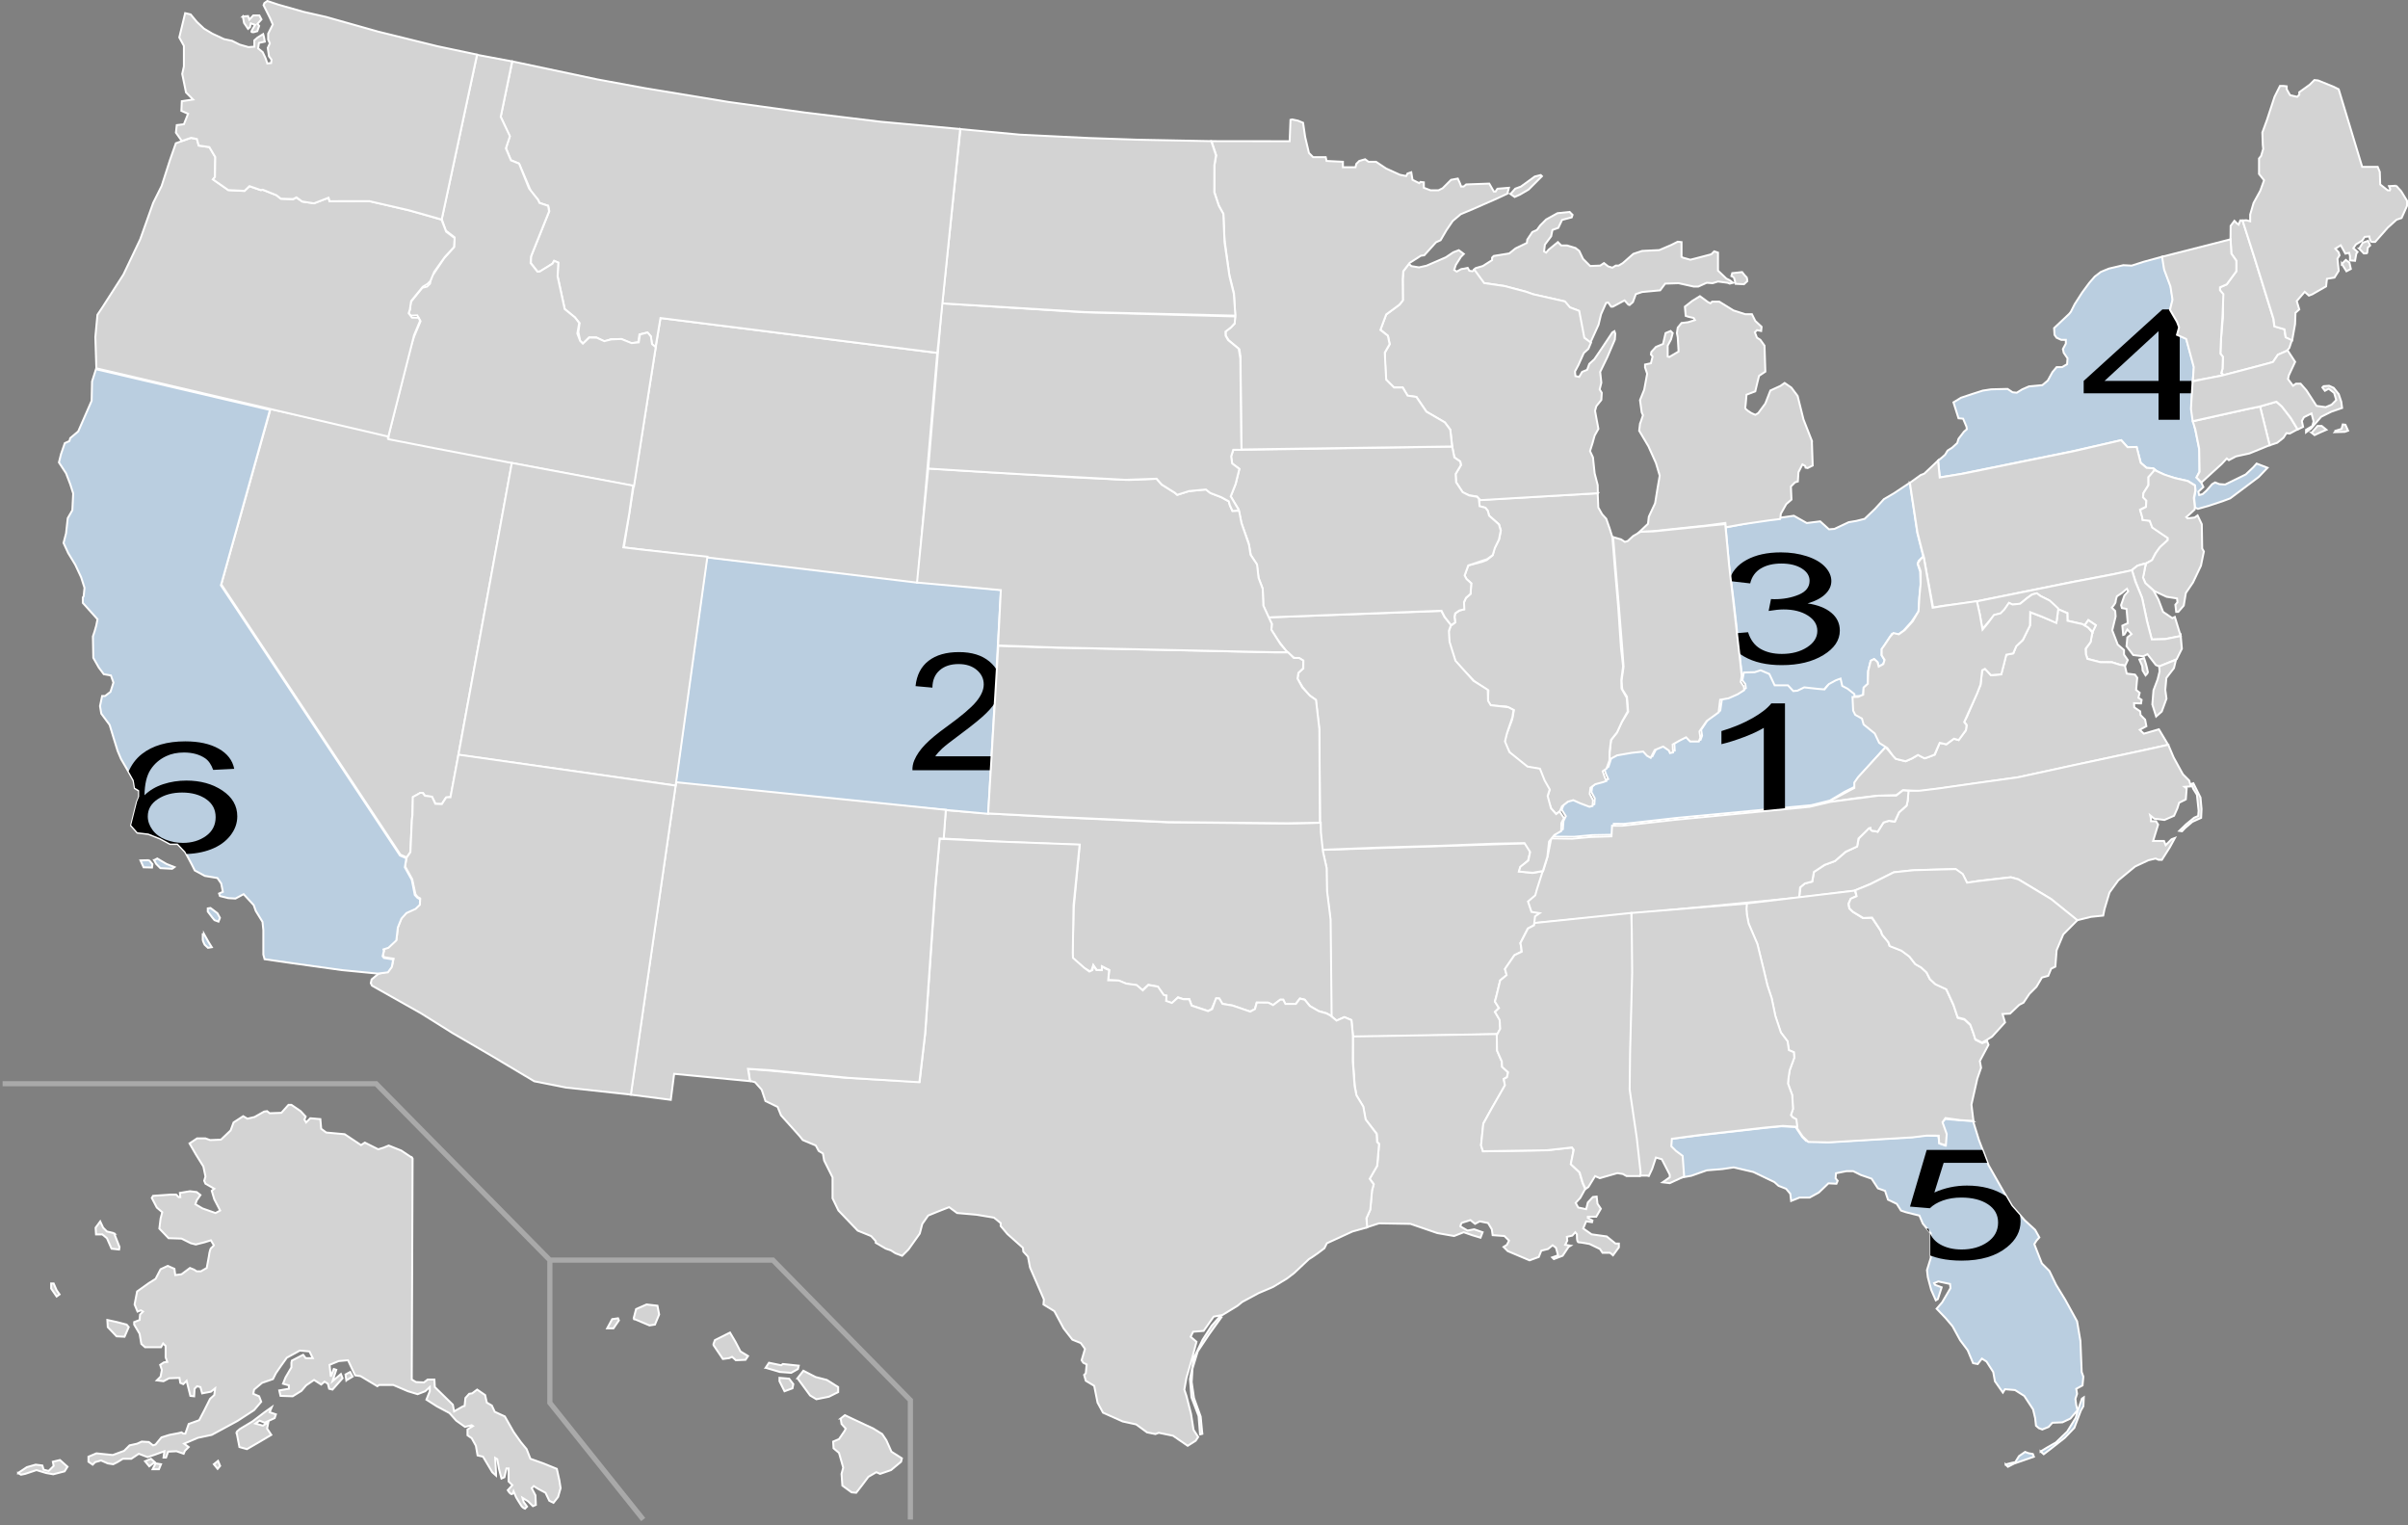 <?xml version="1.0" encoding="UTF-8" standalone="no"?>
<?xml-stylesheet type="text/css" href="../css/svg.css" ?><svg
   xmlns:dc="http://purl.org/dc/elements/1.1/"
   xmlns:cc="http://creativecommons.org/ns#"
   xmlns:rdf="http://www.w3.org/1999/02/22-rdf-syntax-ns#"
   xmlns:svg="http://www.w3.org/2000/svg"
   xmlns="http://www.w3.org/2000/svg"
   xmlns:sodipodi="http://sodipodi.sourceforge.net/DTD/sodipodi-0.dtd"
   xmlns:inkscape="http://www.inkscape.org/namespaces/inkscape"
   alt="Map of US with places I've lived marked on it - cities of the U.S. including L.A. and N.Y.C."
   version="1.1"
   viewBox="0 0 600 380"
   id="us_map"
   inkscape:version="0.48.5 r10040"
   sodipodi:docname="map.svg">
  <rect x="0" y="0" width="600" height="380" fill="#808080" stroke="none"/>
  <defs
     id="defs3109">
    <clipPath
       clipPathUnits="userSpaceOnUse"
       id="clipPath4030">
      <path
         d="m 607.51,549.238 1.812,9.153 2.982,12.185 4.265,11.727 2.973,7.885 3.878,6.874 3.231,4.65 1.293,3.639 -0.905,1.618 -0.646,1.618 2.327,9.301 2.327,3.639 2.068,6.672 2.844,7.279 3.619,10.312 1.034,9.503 0.388,14.962 0.517,2.224 -0.259,4.246 -1.939,1.618 0.259,2.426 -0.517,2.426 0.259,3.033 0.388,2.426 -2.197,4.044 -2.456,1.82 -3.102,0.202 -1.163,2.022 -1.939,1.213 -1.034,-0.607 -0.905,-1.213 -0.259,-3.639 -0.646,-4.246 -2.714,-6.47 -2.844,-2.831 -3.102,-0.404 -0.646,1.618 -2.456,-5.459 -0.517,-4.448 -2.068,-5.055 -1.422,-1.415 -1.293,2.628 -1.422,-0.404 -1.68,-6.268 -2.327,-4.853 -2.327,-6.672 -2.068,-3.842 -2.844,-4.65 1.68,-3.033 2.585,-6.874 -0.129,-2.022 -3.619,-1.213 -1.293,0.809 0.259,0.809 2.068,1.213 -1.163,5.661 -0.646,0.607 -1.422,-5.055 -1.034,-6.066 -0.259,-3.437 1.163,-5.863 0,-11.929 -2.456,-4.65 -1.034,-3.842 -4.136,-1.618 -1.551,-0.809 -1.293,-3.235 -2.714,-2.022 -0.905,-4.246 -2.197,-1.213 -1.939,-4.65 -3.361,-1.82 -2.327,-1.82 -2.068,0 -3.231,1.011 -0.129,2.426 0.646,1.213 -0.388,1.415 -2.456,-0.202 -2.973,4.448 -2.844,2.426 -3.102,0 -2.585,1.618 -0.259,-3.437 -1.293,-2.426 -2.327,-1.415 -1.293,-1.82 -6.463,-4.853 -6.075,-2.224 -3.49,0.809 -4.782,0.607 -4.782,2.628 -2.782,0.767 -0.19,-10.068 -2.068,-2.426 -1.422,-2.224 0.259,-3.842 8.143,-1.618 20.422,-3.639 5.429,-0.809 4.346,0.351 2.068,4.853 1.163,1.82 6.475,0.644 8.651,-0.809 17.2,-1.618 4.354,-0.843 4.084,0.256 0.341,3.639 1.785,1.011 0.188,-5.791 -1.222,-5.219 1.046,-1.801 4.441,0.569 4.136,0.404 z m 10.031,165.6 1.939,-0.809 1.034,-0.303 1.163,-2.932 1.874,-2.022 1.034,0.607 1.357,0.404 0.323,1.314 -2.779,1.516 -3.361,1.82 -1.874,1.516 -0.711,-1.112 z m 10.793,-6.268 0.969,1.314 2.197,-2.628 4.265,-5.257 2.973,-4.853 2.003,-8.29 0.776,-2.123 0.129,-4.246 -0.582,0.607 -0.776,3.538 -1.163,5.762 -2.585,6.571 -3.49,5.257 -2.714,2.426 -2.003,1.921 z"
         id="path4032"
         class="state"
         style="fill:#b8c9d9;fill-opacity:0.784;stroke:#ffffff;stroke-width:0.75;stroke-opacity:1"
         inkscape:connector-curvature="0" />
    </clipPath>
    <clipPath
       clipPathUnits="userSpaceOnUse"
       id="clipPath4058">
      <path
         d="m 115.69,478.017 3.15,-0.611 1.188,-2.516 0.435,-3.678 -2.84,-0.738 -0.411,-0.836 0.382,-2.542 -0.127,-0.738 1.537,-0.775 2.433,-3.543 0.465,-6.247 1.103,-4.255 1.554,-2.709 2.814,-1.988 1.323,-2.007 0.055,-2.638 -0.794,-0.725 -0.818,-1.342 -0.924,-7.315 -2.147,-6.041 0.452,-4.384 -1.935,-1.287 -55.218,-130.297 15.113,-84.55 -53.634,-19.634 -1.205,5.92 -0.129,9.301 -4.136,14.76 -2.456,3.235 -0.259,1.415 -1.422,1.011 -1.163,5.257 -0.646,4.044 2.197,5.257 1.293,5.257 0.905,4.448 -0.259,8.088 -1.422,3.842 -0.517,7.279 -0.776,4.65 1.422,4.853 2.197,5.661 1.81,6.066 1.034,5.055 -0.259,4.044 -0.259,0.607 0,2.628 4.524,7.885 -0.388,3.033 -0.517,2.831 -0.517,2.426 0.129,10.312 1.68,4.65 1.551,3.235 2.197,0.607 0.776,3.437 -0.905,4.448 -1.68,2.022 -0.905,0 -0.646,4.853 0.388,3.639 2.585,5.459 1.293,6.672 1.163,5.863 1.034,3.842 2.714,7.279 1.163,3.235 0.388,3.639 1.293,1.213 0,3.033 -0.646,2.426 -1.422,8.896 -0.388,2.426 1.939,3.437 3.361,0.607 3.619,2.224 3.102,2.628 2.327,0 2.327,3.842 2.068,6.066 0.905,2.831 3.102,2.628 3.878,1.011 1.163,2.628 0.517,4.044 -1.163,0.809 0.259,1.213 2.585,1.011 2.197,0.202 2.526,-2.11 3.102,5.257 0.646,2.831 2.068,5.257 0.259,4.044 0,11.727 0.388,2.224 8.014,1.82 15.769,3.437 11.07,1.688 z m -70.468,-54.677 1.034,1.921 -0.129,1.618 -2.585,-0.101 -0.452,-1.516 -0.517,-1.82 2.65,-0.101 z m 1.551,0 0.969,-0.809 2.844,2.628 2.456,1.516 -0.711,0.809 -3.619,-0.303 -1.293,-2.022 -0.646,-1.82 z m 16.545,24.768 1.422,2.932 0.646,1.213 1.228,0.708 0.452,-1.82 -0.776,-2.224 -2.133,-2.527 -0.84,0.202 0,1.516 z m -1.163,10.817 1.422,3.943 0.969,2.426 -1.163,0.303 -1.034,-1.516 c 0,0 -0.582,-1.82 -0.582,-2.325 0,-0.505 0,-2.73 0,-2.73 l 0.388,-0.101 z"
         id="path4060"
         class="state"
         style="fill:#b8c9d9;fill-opacity:0.784;stroke:#ffffff;stroke-width:0.75;stroke-opacity:1"
         inkscape:connector-curvature="0" />
    </clipPath>
  </defs>
  <sodipodi:namedview
     pagecolor="#ffffff"
     bordercolor="#666666"
     borderopacity="1"
     objecttolerance="10"
     gridtolerance="10"
     guidetolerance="10"
     inkscape:pageopacity="0"
     inkscape:pageshadow="2"
     inkscape:window-width="1218"
     inkscape:window-height="697"
     id="namedview3107"
     showgrid="false"
     inkscape:zoom="1.5109612"
     inkscape:cx="264.01393"
     inkscape:cy="127.15"
     inkscape:window-x="54"
     inkscape:window-y="-8"
     inkscape:window-maximized="1"
     inkscape:current-layer="fl"
     fit-margin-top="0"
     fit-margin-left="0"
     fit-margin-right="0"
     fit-margin-bottom="0" />
  <style
     type="text/css"
     id="style3051">
.state {
	fill:#d3d3d3;
	stroke:#fff;
	stroke-width:0.75;
	stroke-opacity:1;
}
</style>
  <g
     id="oh"
     inkscape:label="#g3057">
    <path
       style="fill:#bacee0;fill-opacity:0.995;stroke:#ffffff;stroke-width:0.485;stroke-opacity:1"
       class="state"
       id="OH"
       d="m 475.858,120.264 -3.938,2.62 -2.507,1.463 -2.194,2.403 -2.612,2.507 -2.09,0.522 -1.881,0.313 -3.552,1.672 -1.358,0.104 -2.194,-1.985 -3.343,0.418 -1.672,-0.94 -1.539,-0.873 -3.162,0.455 -6.582,1.045 -7.243,1.412 0.836,9.455 1.149,8.88 1.672,15.149 0.366,3.122 2.664,-0.083 1.567,-0.522 2.174,0.971 1.338,2.821 3.321,-0.011 1.223,1.369 1.138,-0.042 1.64,-0.867 1.618,0.24 3.504,0.312 1.116,-1.378 1.516,-0.836 1.338,-0.44 0.418,1.776 1.149,0.627 2.246,1.515 1.41,-0.052 0.862,-0.318 0.119,-1.785 1.025,-0.94 0.064,-3.097 c 0,0 0.662,-2.656 0.662,-2.656 l 0.84,-0.389 0.854,0.742 0.348,1.097 1.111,-0.67 0.284,-0.944 -0.722,-1.23 0.043,-1.496 0.484,-0.693 1.391,-2.137 0.679,-0.997 1.358,0.313 1.463,-1.045 1.985,-2.194 1.791,-2.636 0.207,-3.267 0.313,-3.239 -0.114,-3.43 -0.617,-1.871 0.227,-0.769 1.166,-1.131 -1.479,-5.847 -1.881,-12.513 z"
       inkscape:connector-curvature="0" />
    <g
       id="text3129-1"
       style="font-size:74.281px;font-style:normal;font-weight:normal;line-height:100%;letter-spacing:0px;word-spacing:0px;fill:#000000;fill-opacity:1;stroke:none;font-family:Sans"
       transform="matrix(0.808,0,0,0.517,0.646,-4.677)">
      <path
         inkscape:connector-curvature="0"
         id="path4078"
         d="m 531.735,314.576 6.529,-0.87 c 0.75,3.7 2.025,6.365 3.826,7.998 1.801,1.632 3.996,2.448 6.583,2.448 3.071,0 5.664,-1.064 7.78,-3.192 2.116,-2.128 3.174,-4.763 3.174,-7.907 -3e-5,-2.998 -0.979,-5.471 -2.938,-7.417 -1.959,-1.946 -4.449,-2.92 -7.472,-2.92 -1.233,3e-5 -2.769,0.242 -4.606,0.725 l 0.725,-5.731 c 0.435,0.048 0.786,0.073 1.052,0.072 2.781,3e-5 5.283,-0.725 7.508,-2.176 2.225,-1.451 3.337,-3.687 3.337,-6.71 -2e-5,-2.394 -0.81,-4.377 -2.43,-5.948 -1.62,-1.572 -3.712,-2.357 -6.275,-2.358 -2.539,5e-5 -4.655,0.798 -6.347,2.394 -1.693,1.596 -2.781,3.99 -3.264,7.181 l -6.529,-1.161 c 0.798,-4.377 2.611,-7.768 5.441,-10.174 2.829,-2.406 6.347,-3.609 10.555,-3.609 2.902,6e-5 5.573,0.623 8.016,1.868 2.442,1.245 4.31,2.944 5.604,5.096 1.294,2.152 1.94,4.437 1.94,6.855 -3e-5,2.297 -0.617,4.389 -1.85,6.275 -1.233,1.886 -3.059,3.385 -5.477,4.497 3.143,0.725 5.586,2.231 7.327,4.516 1.741,2.285 2.611,5.144 2.611,8.578 -3e-5,4.643 -1.693,8.578 -5.078,11.806 -3.385,3.228 -7.665,4.842 -12.84,4.842 -4.667,-10e-6 -8.542,-1.39 -11.625,-4.171 -3.083,-2.781 -4.842,-6.384 -5.277,-10.808 z" />
    </g>
  </g>
  <g
     id="ky"
     inkscape:label="#g3052">
    <path
       inkscape:connector-curvature="0"
       style="fill:#bacee0;fill-opacity:0.995;stroke:#ffffff;stroke-width:0.485;stroke-opacity:1"
       class="state"
       id="KY"
       d="m 470.265,185.717 -1.482,1.552 -2.312,2.581 -3.183,3.532 -0.786,1.109 -0.04,1.358 -2.831,1.399 -3.657,2.194 -4.674,1.163 -33.52,3.166 -10.185,1.149 -2.986,0.331 -2.5,-0.018 -0.147,2.727 -5.286,0.093 -4.492,0.418 -5.162,-0.039 0.781,-0.853 1.615,-0.996 0.148,-2.069 0.591,-1.182 -1.038,-1.641 0.518,-1.232 1.463,-1.149 1.358,-0.418 1.776,0.836 2.298,0.836 0.731,-0.209 0.104,-1.463 -0.836,-1.567 0.209,-1.463 1.254,-0.94 1.672,-0.418 1.045,-0.418 -0.522,-1.149 -0.418,-1.254 0.974,-0.644 c 0.002,-0.024 0.81,-2.276 0.8,-2.364 l 1.973,-0.956 3.438,-0.627 2.904,-0.313 0.9,1.052 0.988,0.563 1.028,-2.009 2.06,-0.829 1.425,0.959 0.265,0.646 0.758,-0.171 -0.104,-1.908 2.023,-1.13 1.388,-0.694 0.988,1.073 2.144,-0.029 0.38,-1.015 -0.237,-1.463 1.681,-2.584 3.087,-2.222 0.456,-3.125 1.89,-0.295 2.45,-1.064 1.579,-1.104 -0.128,-1.011 -0.738,-0.94 0.366,-1.935 2.705,-0.076 1.486,-0.482 2.163,0.924 1.327,2.821 3.317,0.007 1.325,1.427 1.044,-0.095 1.681,-0.826 3.385,0.371 1.664,0.141 1.091,-1.329 1.692,-0.921 1.216,-0.457 0.418,1.833 1.321,0.684 1.708,1.346 0.076,3.666 0.522,1.016 1.674,1.006 0.499,1.483 2.688,2.221 1.167,2.342 1.588,1.072 z" />
    <g
       transform="scale(1.251,0.8)"
       style="font-size:48.005px;font-style:normal;font-weight:normal;line-height:100%;letter-spacing:0px;word-spacing:0px;fill:#000000;fill-opacity:1;stroke:none;font-family:Sans"
       id="text3129">
      <path
         d="m 355.527,253.54 -4.219,0 0,-26.886 c -1.016,0.969 -2.348,1.938 -3.997,2.907 -1.649,0.969 -3.129,1.696 -4.442,2.18 l 0,-4.079 c 2.36,-1.109 4.422,-2.453 6.188,-4.032 1.766,-1.578 3.016,-3.11 3.75,-4.594 l 2.719,0 z"
         style=""
         id="path3089" />
    </g>
  </g>
  <path
     d="m 127.567,115.253 -15.277,83.253 -1.184,0.226 -1.016,1.555 -1.534,0.007 -0.951,-1.773 -1.692,-0.245 -0.498,-0.716 -0.671,-0.035 -1.796,1.063 -0.201,4.385 -0.234,3.734 -0.225,5.553 -0.935,1.35 -1.576,-0.694 -44.644,-67.341 12.272,-43.677 60.162,13.356 z"
     id="NV"
     class="state"
     style="fill:#d3d3d3;stroke:#ffffff;stroke-width:0.485;stroke-opacity:1"
     inkscape:connector-curvature="0" />
  <path
     d="m 151.282,330.932 1.254,-2.298 1.463,-0.209 0.209,0.522 -1.358,1.985 -1.567,0 z m 6.582,-2.403 3.97,1.672 1.358,-0.209 1.045,-2.507 -0.418,-2.194 -2.716,-0.313 -2.612,1.149 -0.627,2.403 z m 19.85,6.477 2.403,3.552 1.567,-0.209 0.731,-0.313 0.94,0.836 2.403,-0.104 0.627,-0.94 -1.881,-1.149 -1.254,-2.403 -1.358,-2.298 -3.761,1.881 -0.418,1.149 z m 13.059,5.746 0.836,-1.254 3.03,0.627 0.418,-0.313 3.97,0.418 -0.209,0.836 -1.672,0.94 -2.821,-0.209 -3.552,-1.045 z m 3.448,3.343 1.254,2.507 1.985,-0.731 0.209,-1.045 -1.045,-1.358 -2.403,-0.209 0,0.836 z m 4.492,-0.731 1.463,-1.881 3.03,1.567 2.821,0.731 2.821,1.776 0,1.254 -2.298,1.149 -3.134,0.627 -1.567,-0.94 -3.134,-4.283 z m 10.761,10.03 1.045,-0.836 2.194,1.045 4.91,2.298 2.194,1.358 1.045,1.567 1.254,2.821 2.612,1.672 -0.209,0.836 -2.507,2.09 -2.716,0.94 -0.94,-0.418 -1.985,1.149 -1.567,2.09 -1.463,1.881 -1.149,-0.104 -2.298,-1.672 -0.209,-2.925 0.418,-1.567 -1.045,-3.657 -1.358,-1.149 -0.104,-1.672 1.463,-0.627 1.358,-1.985 0.313,-0.627 -1.045,-1.149 -0.209,-1.358 z"
     id="HI"
     class="state"
     inkscape:connector-curvature="0"
     style="fill:#d3d3d3;stroke:#ffffff;stroke-width:0.485;stroke-opacity:1" />
  <path
     d="m 102.805,288.515 -0.209,55.163 1.045,0.627 1.985,0.104 0.94,-0.731 1.672,0 0.104,1.881 4.492,4.388 0.313,1.672 2.194,-1.254 0.418,-0.104 0.209,-1.985 0.94,-1.045 0.731,-0.104 1.254,-0.94 1.985,1.358 0.418,1.881 1.254,0.731 0.731,1.567 2.507,1.149 2.194,3.866 1.776,2.507 1.463,1.776 0.94,2.403 3.239,1.149 3.343,1.358 0.627,2.821 0.313,1.985 -0.627,2.194 -1.149,1.463 -1.045,-0.522 -0.94,-1.985 -1.776,-0.94 -1.149,-0.731 -0.522,0.522 0.94,1.776 0.104,2.403 -0.731,0.313 -1.254,-1.254 -1.358,-0.836 0.313,1.045 0.836,1.149 -0.522,0.522 c 0,0 -0.522,-0.209 -0.836,-0.627 -0.313,-0.418 -1.358,-2.194 -1.358,-2.194 l -0.627,-1.463 c 0,0 -0.209,0.836 -0.627,0.627 -0.418,-0.209 -0.836,-0.94 -0.836,-0.94 l 1.149,-1.254 -0.94,-0.94 0,-3.239 -0.522,0 -0.522,2.194 -0.731,0.313 -0.627,-2.403 -0.418,-2.403 -0.522,-0.313 0.209,3.657 0,0.731 -0.94,-0.836 -2.298,-3.866 -1.358,-0.313 -0.418,-2.403 -1.045,-1.881 -1.045,-0.731 0,-1.463 1.358,-0.836 -0.313,-0.209 -1.672,0.418 -2.194,-1.567 -1.672,-1.881 -3.134,-1.672 -2.612,-1.672 0.836,-2.09 0,-1.045 -1.149,1.045 -1.881,0.731 -2.403,-0.731 -3.657,-1.567 -3.552,0 -0.418,0.313 -4.179,-2.507 -1.358,-0.209 -1.776,-3.761 -2.298,0.209 -2.298,0.94 0.313,2.925 0.731,-1.881 0.627,0.209 -0.94,2.821 2.09,-1.776 0.418,1.045 -2.507,2.821 -0.836,-0.209 -0.313,-1.254 -0.836,-0.522 -0.836,0.731 -1.776,-1.149 -1.985,1.358 -1.149,1.358 -2.194,1.358 -3.03,-0.104 -0.313,-1.358 2.403,-0.418 0,-0.836 -1.463,-0.418 0.627,-1.567 1.463,-2.507 0,-1.149 0.104,-0.522 2.821,-1.463 0.627,0.836 1.776,0 -0.836,-1.672 -2.403,-0.209 -3.239,1.776 -1.567,2.194 -1.149,1.672 -0.731,1.463 -2.716,0.94 -1.985,1.672 -0.209,1.045 1.463,0.627 0.522,1.358 -1.776,2.09 -4.179,2.716 -5.015,2.716 -1.358,0.731 -3.448,0.731 -3.448,1.463 1.149,0.836 -0.94,0.94 -0.313,0.731 -1.776,-0.627 -2.09,0.104 -0.522,1.463 -0.627,0 0.209,-1.567 -2.298,0.836 -1.881,0.627 -2.194,-0.836 -1.881,1.254 -2.09,0 -1.358,0.836 -1.045,0.522 -1.358,-0.209 -1.672,-0.731 -1.463,0.418 -0.627,0.627 -1.045,-0.731 0,-1.254 1.985,-0.836 4.075,0.418 2.821,-1.045 1.358,-1.358 1.881,-0.418 1.149,-0.522 1.776,0.104 1.045,0.836 0.627,-0.209 1.463,-1.776 1.985,-0.627 2.194,-0.418 0.836,-0.209 0.418,0.313 0.522,0 0.836,-2.403 2.612,-0.94 1.254,-2.403 1.463,-2.925 1.045,-0.94 0.209,-1.672 -1.045,0.836 -2.194,0.418 -0.418,-1.567 -0.836,-0.209 -0.627,0.627 -0.104,1.881 -0.94,-0.104 -0.94,-3.761 -0.836,0.836 -0.731,-0.313 -0.209,-1.254 -2.612,0.104 -1.358,0.731 -1.672,-0.209 0.94,-0.94 0.313,-1.672 -0.418,-1.254 0.94,-0.627 0.836,-0.104 -0.418,-1.149 0,-2.821 -0.627,-0.627 -0.522,0.94 -3.97,0 -0.94,-0.836 -0.418,-2.507 -1.358,-2.298 0,-0.627 1.358,-0.522 0.104,-1.358 0.731,-0.731 -0.522,-0.313 -0.836,0.313 -0.731,-1.776 0.627,-3.239 2.925,-2.09 1.672,-1.045 1.254,-2.403 1.776,-0.836 1.672,0.731 0.209,1.567 1.567,-0.209 2.09,-1.567 1.045,0.418 0.627,0.418 1.045,0 1.463,-0.836 0.522,-2.821 c 0,0 0.209,-1.881 0.627,-2.194 0.418,-0.313 0.627,-0.627 0.627,-0.627 l -0.731,-1.254 -1.672,0.522 -2.09,0.522 -1.254,-0.313 -2.298,-1.149 -3.239,-0.104 -2.298,-2.403 0.313,-2.507 0.418,-1.567 -1.358,-1.149 -1.254,-2.403 0.313,-0.522 4.388,-0.313 1.358,0 0.627,0.627 0.418,0 -0.104,-1.045 2.507,-0.418 1.672,0.209 0.94,0.731 -0.94,1.358 -0.313,0.94 1.776,1.045 3.239,1.149 1.149,-0.627 -1.463,-2.821 -0.627,-2.09 0.627,-0.522 -2.194,-1.254 -0.313,-0.731 0.313,-1.045 -0.522,-2.507 -1.881,-3.03 -1.567,-2.716 1.881,-1.254 2.09,0 1.149,0.418 2.716,-0.104 2.403,-2.298 0.731,-1.985 2.403,-1.567 1.045,0.627 1.776,-0.418 2.403,-1.358 0.731,-0.104 0.627,0.522 2.925,-0.104 1.776,-1.985 0.731,0 2.298,1.567 1.254,1.358 -0.313,0.731 0.418,0.731 1.045,-1.045 2.507,0.209 0.209,2.403 1.254,0.94 4.597,0.418 4.075,2.716 0.94,-0.627 3.343,1.672 1.358,-0.418 1.254,-0.522 3.134,1.254 2.821,1.881 z m -74.386,18.701 1.358,3.448 -0.104,0.627 -1.881,-0.209 -1.149,-2.612 -1.149,-0.94 -1.567,0 -0.104,-1.672 1.149,-1.567 0.731,1.567 0.94,0.94 1.776,0.418 z m -1.672,21.626 2.403,0.522 2.403,0.627 0.522,0.627 -1.045,2.403 -1.985,-0.104 -2.194,-2.298 -0.104,-1.776 z m -13.373,-9.089 0.731,1.672 0.731,1.045 -0.731,0.522 -1.358,-1.985 0,-1.254 0.627,0 z m -8.88,47.223 2.194,-1.463 2.194,-0.627 1.672,0.209 0.313,1.045 1.254,0.313 1.254,-1.254 -0.209,-1.045 1.776,-0.418 1.881,1.672 -0.731,1.149 -2.821,0.731 -1.776,-0.313 -2.403,-0.731 -2.821,0.94 -1.045,0.209 -0.731,-0.418 z m 31.656,-2.925 1.045,1.254 1.358,-1.045 -0.94,-0.836 -1.463,0.627 z m 1.881,1.985 0.731,-1.463 1.358,0.209 -0.522,1.254 -1.567,0 z m 15.253,-1.254 0.94,1.149 0.627,-0.731 -0.522,-1.254 -1.045,0.836 z m 5.642,-8.045 0.731,3.761 1.881,0.522 3.239,-1.881 2.821,-1.672 -1.045,-1.567 0.313,-1.567 -1.358,0.836 -1.881,-0.522 1.045,-0.731 1.254,0.522 2.507,-1.149 0.313,-0.94 -1.567,-0.522 0.522,-1.254 -1.776,1.254 -3.03,2.298 -3.134,1.881 -0.836,0.731 z m 27.373,-12.85 1.567,-0.94 -0.627,-1.149 -1.149,0.627 0.209,1.463 z"
     id="AK"
     class="state"
     inkscape:connector-curvature="0"
     style="fill:#d3d3d3;stroke:#ffffff;stroke-width:0.485;stroke-opacity:1" />
  <g
     id="fl"
     inkscape:label="#g3067">
    <path
       style="fill:#bacee0;fill-opacity:0.995;stroke:#ffffff;stroke-width:0.485;stroke-opacity:1"
       class="state"
       id="FL"
       d="m 491.625,279.277 1.464,4.73 2.41,6.296 3.448,6.06 2.403,4.075 3.134,3.552 2.612,2.403 1.045,1.881 -0.731,0.836 -0.522,0.836 1.881,4.806 1.881,1.881 1.672,3.448 2.298,3.761 2.925,5.328 0.836,4.91 0.313,7.731 0.418,1.149 -0.209,2.194 -1.567,0.836 0.209,1.254 -0.418,1.254 0.209,1.567 0.313,1.254 -1.776,2.089 -1.985,0.94 -2.507,0.104 -0.94,1.045 -1.567,0.627 -0.836,-0.313 -0.731,-0.627 -0.209,-1.881 -0.522,-2.194 -2.194,-3.343 -2.298,-1.463 -2.507,-0.209 -0.522,0.836 -1.985,-2.821 -0.418,-2.298 -1.672,-2.612 -1.149,-0.731 -1.045,1.358 -1.149,-0.209 -1.358,-3.239 -1.881,-2.507 -1.881,-3.448 -1.672,-1.985 -2.298,-2.403 1.358,-1.567 2.09,-3.552 -0.104,-1.045 -2.925,-0.627 -1.045,0.418 0.209,0.418 1.672,0.627 -0.94,2.925 -0.522,0.313 -1.149,-2.612 -0.836,-3.134 -0.209,-1.776 0.94,-3.03 0,-6.164 -1.985,-2.403 -0.836,-1.985 -3.343,-0.836 -1.254,-0.418 -1.045,-1.672 -2.194,-1.045 -0.731,-2.194 -1.776,-0.627 -1.567,-2.403 -2.716,-0.94 -1.881,-0.94 -1.672,0 -2.612,0.522 -0.104,1.254 0.522,0.627 -0.313,0.731 -1.985,-0.104 -2.403,2.298 -2.298,1.254 -2.507,0 -2.09,0.836 -0.209,-1.776 -1.045,-1.254 -1.881,-0.731 -1.045,-0.94 -5.224,-2.507 -4.91,-1.149 -2.821,0.418 -3.866,0.313 -3.866,1.358 -2.248,0.396 -0.154,-5.202 -1.672,-1.254 -1.149,-1.149 0.209,-1.985 6.582,-0.836 16.507,-1.881 4.388,-0.418 3.513,0.181 1.672,2.507 0.94,0.94 5.234,0.333 6.992,-0.418 13.903,-0.836 3.519,-0.436 3.301,0.132 0.276,1.881 1.443,0.522 0.152,-2.992 -0.988,-2.697 0.846,-0.93 3.59,0.294 3.343,0.209 z m 8.108,85.568 1.567,-0.418 0.836,-0.157 0.94,-1.515 1.515,-1.045 0.836,0.313 1.097,0.209 0.261,0.679 -2.246,0.784 -2.716,0.94 -1.515,0.784 -0.575,-0.575 z m 8.724,-3.239 0.784,0.679 1.776,-1.358 3.448,-2.716 2.403,-2.507 1.619,-4.283 0.627,-1.097 0.104,-2.194 -0.47,0.313 -0.627,1.828 -0.94,2.978 -2.09,3.395 -2.821,2.716 -2.194,1.254 -1.619,0.993 z"
       inkscape:connector-curvature="0" />
    <g
       transform="matrix(0.808,0,0,0.517,0.646,-4.677)"
       clip-path="url(#clipPath4030)"
       style="font-size:74.281px;font-style:normal;font-weight:normal;line-height:100%;letter-spacing:0px;word-spacing:0px;fill:#000000;fill-opacity:1;stroke:none;font-family:Sans"
       id="text3129-9-2">
      <path
         d="m 587.043,601.675 6.855,-0.58 c 0.508,3.337 1.687,5.846 3.536,7.526 1.85,1.681 4.08,2.521 6.692,2.521 3.143,0 5.803,-1.185 7.979,-3.554 2.176,-2.37 3.264,-5.513 3.264,-9.43 -3e-5,-3.724 -1.046,-6.662 -3.137,-8.814 -2.092,-2.152 -4.83,-3.228 -8.215,-3.228 -2.104,3e-5 -4.002,0.478 -5.694,1.433 -1.693,0.955 -3.023,2.194 -3.99,3.718 l -6.13,-0.798 5.15,-27.311 26.441,0 0,6.238 -21.218,0 -2.865,14.29 c 3.192,-2.225 6.541,-3.337 10.047,-3.337 4.643,4e-5 8.56,1.608 11.751,4.824 3.192,3.216 4.788,7.351 4.788,12.404 -4e-5,4.812 -1.402,8.971 -4.207,12.477 -3.409,4.304 -8.064,6.456 -13.964,6.456 -4.836,-10e-6 -8.783,-1.354 -11.842,-4.062 -3.059,-2.708 -4.806,-6.299 -5.241,-10.772 z"
         style=""
         id="path3095" />
    </g>
  </g>
  <path
     d="m 569.872,87.367 0.562,-0.696 0.705,-2.127 -1.643,-0.59 -0.313,-1.985 -2.507,-0.731 -0.209,-1.776 -4.701,-15.149 -2.974,-9.399 -0.58,-0.003 -0.418,1.045 -0.418,-0.313 -0.627,-0.627 -0.94,1.254 -0.031,3.252 0.201,3.663 1.254,1.776 0,2.612 -2.403,3.272 -1.672,0.731 0,0.731 0.731,1.149 0,5.537 -0.522,5.955 -0.104,3.134 0.627,0.836 -0.104,2.925 -0.313,1.149 0.626,0.458 10.849,-2.859 1.406,-0.389 1.191,-1.792 2.33,-1.042 z"
     id="NH"
     class="state"
     inkscape:connector-curvature="0"
     style="fill:#d3d3d3;stroke:#ffffff;stroke-width:0.485;stroke-opacity:1" />
  <path
     d="m 137.007,313.93 v 35.544 l 23.265,29.082 M 0.646,269.984 H 93.708 l 43.299,43.946 h 55.578 l 34.252,34.898 v 29.728"
     id="path57"
     style="fill:none;stroke:#a9a9a9;stroke-width:1.293"
     inkscape:connector-curvature="0" />
  <g
     id="MI"
     class="state"
     transform="matrix(0.646,0,0,0.646,0.646,-4.677)"
     style="fill:#d3d3d3;stroke:#ffffff;stroke-width:0.75;stroke-opacity:1">
    <path
       d="m 697.86,177.237 -3.233,-8.245 -2.263,-9.053 -2.425,-3.233 -2.587,-1.778 -1.617,1.132 -3.88,1.778 -1.94,5.011 -2.748,3.718 -1.132,0.647 -1.455,-0.647 c 0,0 -2.587,-1.455 -2.425,-2.102 0.162,-0.647 0.485,-5.011 0.485,-5.011 l 3.395,-1.293 0.808,-3.395 0.647,-2.587 2.425,-1.617 -0.323,-10.023 -1.617,-2.263 -1.293,-0.808 -0.808,-2.102 0.808,-0.808 1.617,0.323 0.162,-1.617 -2.425,-2.263 -1.293,-2.587 -2.587,0 -4.527,-1.455 -5.496,-3.395 -2.748,0 -0.647,0.647 -0.97,-0.485 -3.072,-2.263 -2.91,1.778 -2.91,2.263 0.323,3.557 0.97,0.323 2.102,0.485 0.485,0.808 -2.587,0.808 -2.587,0.323 -1.455,1.778 -0.323,2.102 0.323,1.617 0.323,5.496 -3.557,2.102 -0.647,-0.162 0,-4.203 1.293,-2.425 0.647,-2.425 -0.808,-0.808 -1.94,0.808 -0.97,4.203 -2.748,1.132 -1.778,1.94 -0.162,0.97 0.647,0.808 -0.647,2.587 -2.263,0.485 0,1.132 0.808,2.425 -1.132,6.143 -1.617,4.042 0.647,4.688 0.485,1.132 -0.808,2.425 -0.323,0.808 -0.323,2.748 3.557,5.981 2.91,6.466 1.455,4.85 -0.808,4.688 -0.97,5.981 -2.425,5.173 -0.323,2.748 -3.259,3.085 4.409,-0.162 21.418,-2.263 7.278,-0.987 0.096,1.666 6.852,-1.212 10.298,-1.503 3.854,-0.461 0.138,-0.588 0.162,-1.455 2.102,-3.718 2.001,-1.738 -0.222,-5.052 1.597,-1.597 1.091,-0.343 0.222,-3.557 1.536,-3.031 1.051,0.606 0.162,0.647 0.808,0.162 1.94,-0.97 -0.323,-9.538 z"
       id="MI-"
       style="stroke:#ffffff;stroke-width:0.75"
       inkscape:connector-curvature="0" />
    <path
       d="m 581.619,82.059 1.829,-2.058 2.172,-0.8 5.373,-3.887 2.286,-0.572 0.457,0.457 -5.144,5.144 -3.315,1.943 -2.058,0.914 -1.6,-1.143 z m 86.174,32.128 0.647,2.506 3.233,0.162 1.293,-1.212 c 0,0 -0.081,-1.455 -0.404,-1.617 -0.323,-0.162 -1.617,-1.859 -1.617,-1.859 l -2.182,0.242 -1.617,0.162 -0.323,1.132 0.97,0.485 z m -100.302,-2.974 0.716,-0.58 2.748,-0.808 3.557,-2.263 0,-0.97 0.647,-0.647 5.981,-0.97 2.425,-1.94 4.365,-2.102 0.162,-1.293 1.94,-2.91 1.778,-0.808 1.293,-1.778 2.263,-2.263 4.365,-2.425 4.688,-0.485 1.132,1.132 -0.323,0.97 -3.718,0.97 -1.455,3.072 -2.263,0.808 -0.485,2.425 -2.425,3.233 -0.323,2.587 0.808,0.485 0.97,-1.132 3.557,-2.91 1.293,1.293 2.263,0 3.233,0.97 1.455,1.132 1.455,3.072 2.748,2.748 3.88,-0.162 1.455,-0.97 1.617,1.293 1.617,0.485 1.293,-0.808 1.132,0 1.617,-0.97 4.042,-3.557 3.395,-1.132 6.628,-0.323 4.526,-1.94 2.587,-1.293 1.455,0.162 0,5.658 0.485,0.323 2.91,0.808 1.94,-0.485 6.143,-1.617 1.132,-1.132 1.455,0.485 0,6.951 3.233,3.072 1.293,0.647 1.293,0.97 -1.293,0.323 -0.808,-0.323 -3.718,-0.485 -2.102,0.647 -2.263,-0.162 -3.233,1.455 -1.778,0 -5.82,-1.293 -5.173,0.162 -1.94,2.587 -6.951,0.647 -2.425,0.808 -1.132,3.072 -1.293,1.132 -0.485,-0.162 -1.455,-1.617 -4.526,2.425 -0.647,0 -1.132,-1.617 -0.808,0.162 -1.94,4.365 -0.97,4.042 -3.181,7.001 -1.177,-1.034 -1.372,-1.031 -1.941,-10.288 -3.544,-1.37 -2.053,-2.286 -12.12,-2.743 -2.855,-1.03 -8.23,-2.173 -7.89,-1.143 -3.719,-5.146 z"
       id="SP-"
       style="stroke:#ffffff;stroke-width:0.75"
       inkscape:connector-curvature="0" />
  </g>
  <g
     id="ny"
     inkscape:label="#g3062">
    <path
       inkscape:connector-curvature="0"
       style="fill:#bacee0;fill-opacity:0.995;stroke:#ffffff;stroke-width:0.485;stroke-opacity:1"
       class="state"
       id="NY"
       d="m 537.288,117.302 -0.731,-0.627 -1.672,-0.104 -1.463,-1.254 -1.054,-3.961 -2.235,0.059 -1.579,-1.75 -12.528,2.832 -27.79,5.642 -4.866,0.794 -0.477,-4.18 0.923,-0.727 0.836,-0.731 0.627,-1.045 1.149,-0.731 1.254,-1.149 0.313,-1.045 1.358,-1.776 0.731,-0.627 -0.104,-0.627 -0.836,-1.985 -1.149,-0.104 -1.254,-3.97 1.881,-1.149 2.821,-0.94 2.612,-0.836 2.089,-0.313 4.075,-0.104 1.254,0.836 1.045,0.104 1.358,-0.836 1.672,-0.731 3.343,-0.313 1.358,-1.149 1.149,-2.09 1.045,-1.254 1.358,0 1.254,-0.731 0.104,-1.463 -0.94,-1.358 -0.209,-0.94 0.731,-1.358 0,-0.94 -1.149,0 -1.149,-0.522 -0.522,-0.731 -0.104,-1.672 3.761,-3.552 0.418,-0.522 0.94,-1.881 1.881,-2.925 1.776,-2.403 1.358,-1.567 1.561,-1.18 1.991,-0.805 3.552,-0.836 2.09,0.104 2.925,-0.94 4.889,-1.339 0.336,3.218 1.567,4.179 0.522,3.343 -0.627,2.507 1.672,2.925 0.522,1.358 -0.522,1.881 1.881,0.836 0.418,0.209 1.985,7.104 -0.347,3.27 -0.313,7 0.522,3.552 0.522,2.298 0.94,4.701 0,5.224 -0.731,1.463 1.189,1.288 0.515,1.085 -1.254,1.149 0.209,0.836 0.836,-0.209 0.94,-0.836 1.463,-1.672 0.731,-0.418 1.045,0.418 1.463,0.104 5.119,-2.507 1.881,-1.776 0.836,-0.94 2.716,1.045 -2.194,2.298 -2.507,1.881 -4.597,3.448 -1.672,0.627 -3.761,1.254 -2.612,0.731 -0.759,-0.344 -0.158,-2.384 0.313,-1.776 -0.104,-1.358 -1.818,-1.098 -2.925,-0.627 -2.507,-0.731 -2.403,-1.149 z" />
    <g
       transform="scale(1.251,0.8)"
       style="font-size:48.005px;font-style:normal;font-weight:normal;line-height:100%;letter-spacing:0px;word-spacing:0px;fill:#000000;fill-opacity:1;stroke:none;font-family:Sans"
       id="text3129-4">
      <path
         d="m 429.928,130.716 0,-8.227 -14.908,0 0,-3.868 15.681,-22.268 3.446,0 0,22.268 4.641,0 0,3.868 -4.641,0 0,8.227 z m 0,-12.095 0,-15.494 -10.759,15.494 z"
         style=""
         id="path3092" />
    </g>
  </g>
  <path
     d="m 546.403,94.885 0.205,-3.455 -1.868,-6.969 -0.418,-0.209 -1.881,-0.836 0.522,-1.881 -0.522,-1.358 -1.745,-2.999 0.627,-2.507 -0.522,-3.343 -1.567,-4.179 -0.521,-3.181 17.074,-4.351 0.2,3.569 1.238,1.772 0,2.612 -2.396,3.269 -1.672,0.738 -0.007,0.724 0.847,0.982 -0.201,5.233 -0.394,5.984 -0.147,3.591 0.627,0.836 -0.104,2.954 -0.313,1.092 0.655,0.47 -4.807,0.974 -2.909,0.468 z"
     id="VT"
     class="state"
     inkscape:connector-curvature="0"
     style="fill:#d3d3d3;stroke:#ffffff;stroke-width:0.485;stroke-opacity:1" />
  <path
     d="m 597.041,46.268 1.254,1.358 1.463,2.403 0,1.254 -1.358,3.03 -1.254,0.418 -2.194,1.985 -3.134,3.552 c 0,0 -0.418,0 -0.836,0 -0.418,0 -0.627,-1.358 -0.627,-1.358 l -1.149,0.104 -0.627,0.94 -1.567,0.94 -0.627,0.94 1.045,0.94 -0.313,0.418 -0.313,1.776 -1.254,-0.104 0,-1.045 -0.209,-0.836 -0.94,0.209 -1.149,-2.09 -1.358,0.836 0.836,0.94 0.209,0.731 -0.522,0.836 0.209,1.985 0.104,1.045 -1.045,1.672 -1.881,0.313 -0.209,1.881 -3.448,1.985 -0.836,0.313 -1.045,-0.94 -1.985,2.298 0.627,2.089 -0.94,0.836 -0.104,2.821 -0.726,4.045 -1.591,-0.747 -0.313,-1.985 -2.507,-0.731 -0.209,-1.776 -4.701,-15.149 -3.037,-9.461 0.918,-0.076 0.978,0.265 0,-1.672 0.846,-2.906 1.672,-3.03 0.94,-2.612 -1.254,-1.567 0,-3.866 0.522,-0.627 0.522,-1.776 -0.104,-0.94 -0.104,-3.134 1.149,-3.134 1.881,-5.746 1.358,-2.716 0.836,0 0.836,0.104 0,0.731 0.836,1.463 1.776,0.418 0.522,-0.522 0,-0.627 2.612,-1.881 1.149,-1.149 0.94,0.104 3.866,1.567 1.254,0.627 5.851,19.328 3.866,0 0.522,1.254 0.104,3.134 1.881,1.463 0.522,0 0.104,-0.313 -0.313,-0.731 1.776,-0.104 z m -13.527,19.483 0.993,-0.993 0.888,0.679 0.366,1.567 -1.097,0.575 -1.149,-1.828 z m 4.336,-3.813 1.149,1.201 c 0,0 0.836,0.052 0.836,-0.157 0,-0.209 0.157,-1.306 0.157,-1.306 l 0.575,-0.522 -0.522,-1.149 -1.306,0.47 -0.888,1.463 z"
     id="ME"
     class="state"
     inkscape:connector-curvature="0"
     style="fill:#d3d3d3;stroke:#ffffff;stroke-width:0.485;stroke-opacity:1" />
  <path
     d="m 565.523,110.936 -2.388,-9.665 4.052,-1.192 1.416,1.245 2.137,2.792 1.737,2.845 -1.938,1.05 -0.836,-0.104 -0.731,1.149 -1.567,1.254 -1.881,0.627 z"
     id="RI"
     class="state"
     inkscape:connector-curvature="0"
     style="fill:#d3d3d3;stroke:#ffffff;stroke-width:0.485;stroke-opacity:1" />
  <path
     d="m 533.891,140.533 0.846,-0.175 1.505,-0.81 0.783,-1.605 1.045,-1.463 2.09,-1.985 0,-0.522 -1.567,-1.045 -2.298,-1.567 -0.627,-1.672 -1.776,-0.209 -0.104,-0.731 -0.522,-1.776 1.463,-0.731 0.104,-1.567 -0.836,-0.836 0.104,-1.045 1.254,-1.985 0,-1.985 1.743,-1.71 -0.595,-0.436 -1.631,-0.125 -1.483,-1.254 -1.002,-3.953 -2.265,0.065 -1.587,-1.747 -11.691,2.713 -27.79,5.642 -5.746,0.94 -0.401,-4.215 -3.466,3.275 -0.836,0.313 -2.716,1.945 1.881,12.368 1.604,6.288 2.308,12.448 2.113,-0.412 7.719,-0.971 24.51,-4.954 9.614,-1.825 5.364,-1.048 0.173,-0.154 1.358,-1.045 1.358,-0.44 z"
     id="PA"
     class="state"
     inkscape:connector-curvature="0"
     style="fill:#d3d3d3;stroke:#ffffff;stroke-width:0.485;stroke-opacity:1" />
  <path
     d="m 536.835,117.118 -1.501,1.767 0,1.985 -1.254,1.985 -0.104,1.045 0.836,0.836 -0.104,1.567 -1.463,0.731 0.522,1.776 0.104,0.731 1.776,0.209 0.627,1.672 2.298,1.567 1.567,1.045 0,0.522 -1.928,1.743 -1.045,1.463 -0.94,1.776 -1.463,0.836 -0.299,1.036 -0.157,0.784 -0.394,1.685 0.706,1.45 2.09,1.881 3.134,1.463 2.612,0.418 0.104,0.94 -0.522,0.627 0.209,1.776 0.522,0 1.358,-1.567 0.522,-3.134 1.776,-2.612 1.985,-4.179 0.731,-3.552 -0.418,-0.731 -0.104,-6.06 -1.045,-2.194 -0.731,0.522 -1.776,0.209 -0.313,-0.313 0.731,-0.627 1.358,-1.254 0.041,-0.707 -0.248,-2.219 0.371,-1.776 -0.076,-1.272 -1.814,-1.131 -3.291,-0.76 -2.674,-0.893 -2.317,-1.064 z"
     id="NJ"
     class="state"
     inkscape:connector-curvature="0"
     style="fill:#d3d3d3;stroke:#ffffff;stroke-width:0.485;stroke-opacity:1" />
  <path
     d="m 534.216,142.851 0.238,-1.387 0.242,-1.093 -1.049,0.257 -1.044,0.302 -1.426,1.14 1.112,3.259 1.463,3.657 1.358,6.269 1.045,4.075 3.239,-0.104 3.969,-0.763 -1.463,-4.773 -0.627,0.313 -2.298,-1.567 -1.149,-3.03 -1.254,-2.298 -2.034,-1.855 -0.558,-1.356 0.237,-1.044 z"
     id="DE"
     class="state"
     inkscape:connector-curvature="0"
     style="fill:#d3d3d3;stroke:#ffffff;stroke-width:0.485;stroke-opacity:1" />
  <path
     d="m 543.371,158.449 -3.883,0.778 -3.324,0.076 -1.191,-4.474 -1.244,-5.926 -1.663,-3.999 -0.833,-2.842 -4.851,1.048 -9.614,1.825 -24.203,4.88 0.731,3.239 0.627,3.657 0.209,-0.209 1.358,-1.567 1.463,-1.692 1.567,-0.398 0.94,-0.94 1.149,-1.672 0.836,0.418 1.881,-0.209 1.672,-1.358 1.297,-0.939 1.192,-0.313 1.063,0.73 1.881,0.94 1.254,1.149 0.784,0.993 2.664,1.097 0,1.881 3.552,0.836 0.74,0.35 0.912,-1.311 1.863,1.273 -0.826,1.604 -0.495,2.576 -1.149,1.672 0,1.358 0.418,1.149 3.273,0.876 2.786,-0.04 1.985,0.627 1.358,0.209 0.627,-1.358 -0.94,-1.358 0,-1.149 -1.567,-1.358 -1.358,-3.552 0.836,-3.448 -0.104,-1.358 -0.836,-0.836 c 0,0 0.94,-1.045 0.94,-1.463 0,-0.418 0.313,-1.358 0.313,-1.358 l 1.254,-0.836 1.254,-1.045 0.313,0.627 -0.94,1.045 -0.836,2.403 0.209,0.731 1.149,0.209 0.313,3.552 -1.358,0.627 0.209,2.298 0.313,-0.104 0.731,-1.254 1.045,1.149 -1.045,0.836 -0.209,2.194 1.672,2.194 2.507,0.313 1.045,-0.522 2.092,2.703 0.878,0.347 4.3,-1.808 1.297,-2.6 -0.282,-3.172 z m -10.321,5.835 0.731,1.619 0.104,1.149 0.731,1.201 c 0,0 0.575,-0.575 0.575,-0.784 0,-0.209 -0.47,-1.985 -0.47,-1.985 l -0.47,-1.515 -1.201,0.313 z"
     id="MD"
     class="state"
     inkscape:connector-curvature="0"
     style="fill:#d3d3d3;stroke:#ffffff;stroke-width:0.485;stroke-opacity:1" />
  <path
     d="m 538.102,167.273 -0.093,-1.258 4.171,-1.648 -0.498,2.08 -1.887,2.442 -0.27,2.964 0.298,2.191 -1.181,3.217 -1.399,1.238 -0.95,-2.999 0.288,-3.522 1.026,-2.703 0.496,-2.002 z m 2.159,18.29 -37.596,8.127 -24.188,3.412 -4.316,-0.242 -1.671,1.245 -4.743,0.143 -5.417,0.632 -7.054,1.043 6.766,-3.626 -0.008,-1.341 0.982,-1.387 6.82,-7.433 2.551,2.894 2.445,0.623 1.644,-0.737 1.446,-0.847 1.639,0.868 2.53,-0.923 1.213,-2.945 1.681,0.349 1.845,-1.377 1.163,0.319 1.827,-2.376 0.225,-1.346 -0.623,-0.824 0.648,-1.206 3.409,-7.934 0.399,-3.706 0.794,-0.338 1.408,1.579 2.544,-0.195 1.247,-4.895 1.806,-0.362 0.678,-1.771 1.667,-1.517 1.791,-3.681 0.055,-3.275 6.347,2.471 c 0.44,0.22 0.538,-3.263 0.538,-3.263 l 2.361,1.033 0.044,1.899 3.738,0.84 1.378,0.76 1.073,1.329 -0.423,2.358 -1.259,1.674 0.071,1.331 0.381,1.197 3.218,0.82 2.877,0.026 1.983,0.62 1.256,0.2 0.462,1.996 2.062,0.26 0.561,0.776 -0.284,3.031 0.888,0.713 -0.31,1.248 0.795,0.51 -0.143,0.895 -1.741,-0.061 0.058,1.044 1.474,0.997 0.079,0.912 1.146,1.154 0.318,1.631 -1.65,0.893 1.016,0.966 3.749,-1.089 2.331,3.885 z"
     id="VA"
     class="state"
     inkscape:connector-curvature="0"
     style="fill:#d3d3d3;stroke:#ffffff;stroke-width:0.485;stroke-opacity:1" />
  <path
     d="m 492.571,149.758 0.719,3.195 0.7,3.898 1.377,-1.668 1.463,-1.985 1.64,-0.398 0.94,-0.94 1.149,-1.672 0.934,0.418 1.881,-0.209 1.672,-1.358 1.297,-0.939 1.192,-0.313 0.843,0.657 2.354,1.177 1.254,1.149 0.888,0.836 -0.492,3.59 -3.771,-1.642 -2.744,-1.048 -0.065,3.347 -1.776,3.578 -1.635,1.568 -0.77,1.777 -1.708,0.323 -0.58,2.328 -0.674,2.553 -2.565,0.22 -1.502,-1.576 -0.692,0.362 -0.409,3.535 -0.873,2.284 -3.204,7.08 0.58,0.75 -0.133,1.233 -1.815,2.51 -1.169,-0.352 -1.918,1.396 -1.643,-0.37 -1.292,2.944 c 0,0 -2.106,0.924 -2.535,0.884 -0.104,-0.01 -1.596,-0.807 -1.596,-0.807 l -1.51,0.891 -1.557,0.675 -2.42,-0.575 -0.725,-0.755 -1.417,-1.954 -2.031,-1.285 -1.106,-2.342 -2.769,-2.241 -0.418,-1.463 -1.672,-0.94 -0.522,-1.045 -0.157,-3.395 1.41,-0.052 1.254,-0.522 0.104,-1.776 1.045,-0.94 0.104,-3.239 0.627,-2.507 0.836,-0.418 0.836,0.731 0.313,1.149 1.149,-0.627 0.313,-1.045 -0.731,-1.149 0,-1.567 0.627,-0.836 1.463,-2.194 0.836,-0.94 1.358,0.313 1.463,-1.045 1.985,-2.194 1.463,-2.507 0.209,-3.657 0.313,-3.239 0,-3.03 -0.731,-1.985 0.627,-0.94 0.829,-0.836 2.256,12.813 2.993,-0.485 8.032,-1.163 z"
     id="WV"
     class="state"
     inkscape:connector-curvature="0"
     style="fill:#d3d3d3;stroke:#ffffff;stroke-width:0.485;stroke-opacity:1" />
  <path
     d="m 401.05,189.183 0.042,-1.847 0.313,-2.925 1.463,-1.881 1.149,-2.507 1.672,-2.716 -0.313,-3.761 -1.149,-1.776 -0.209,-2.09 0.522,-3.552 -0.313,-4.492 -0.836,-10.343 -0.836,-9.925 -0.627,-7.574 1.985,0.575 0.94,0.627 0.731,-0.209 1.358,-1.254 1.829,-1.045 3.291,-0.105 14.209,-1.463 3.603,-0.345 0.971,10.312 2.747,23.809 0.387,3.73 -0.24,1.463 0.794,1.16 0.062,0.887 -1.629,1.034 -2.287,1.003 -2.069,0.356 -0.387,3.145 -2.956,2.141 -1.807,2.592 0.209,1.536 -0.376,0.991 -2.15,0 -1.025,-1.045 -1.611,0.816 -1.734,0.971 0.104,1.974 -0.771,0.167 -0.302,-0.658 -1.4,-0.971 -2.101,0.867 -1.003,1.943 -0.929,-0.522 -0.94,-1.034 -2.885,0.313 -3.614,0.627 -1.881,1.003 z"
     id="IN"
     class="state"
     inkscape:connector-curvature="0"
     style="fill:#d3d3d3;stroke:#ffffff;stroke-width:0.485;stroke-opacity:1" />
  <path
     d="m 401.032,189.423 0.02,-2.087 0.367,-3.002 1.507,-1.884 1.206,-2.634 1.443,-2.582 -0.24,-3.394 -1.296,-2.289 -0.062,-2.163 0.449,-3.405 -0.533,-4.639 -0.689,-10.196 -0.836,-9.705 -0.596,-7.522 -0.176,-0.595 -0.522,-1.672 -0.836,-2.403 -1.045,-1.149 -0.94,-1.672 -0.151,-3.547 -29.596,1.679 0.148,1.533 1.478,0.443 0.591,0.739 0.295,1.182 2.512,2.216 0.443,1.478 -0.443,2.216 -1.182,2.364 -0.443,1.625 -1.478,1.182 -1.182,0.443 -3.398,0.886 -0.443,1.182 -0.443,1.33 0.443,0.886 1.182,1.034 -0.148,2.659 -1.182,1.034 -0.443,1.034 0,1.773 -1.182,0.295 -1.034,0.739 -0.148,0.887 0.148,1.33 -1.108,0.85 -0.665,1.81 0.295,2.364 1.478,4.728 4.728,4.876 3.546,2.364 -0.148,2.807 0.591,0.886 4.137,0.295 1.773,0.886 -0.443,2.364 -1.478,3.841 -0.443,2.068 1.477,2.512 4.137,3.398 2.955,0.443 1.33,3.25 1.33,2.068 -0.591,1.921 1.034,2.659 1.182,1.33 0.914,-0.569 0.587,-1.341 1.43,-1.129 1.377,-0.397 1.682,0.762 2.344,0.889 0.768,-0.193 0.129,-1.46 -0.832,-1.559 0.197,-1.536 1.188,-0.871 1.953,-0.524 0.815,-0.296 -0.396,-0.896 -0.511,-1.522 0.926,-0.634 0.748,-2.077 z"
     id="IL"
     class="state"
     inkscape:connector-curvature="0"
     style="fill:#d3d3d3;stroke:#ffffff;stroke-width:0.485;stroke-opacity:1" />
  <path
     d="m 565.522,110.915 -2.377,-9.616 -3.05,0.595 -13.719,3.065 0.646,2.085 0.94,4.701 0.114,5.795 -0.788,1.406 1.241,1.249 2.761,-2.524 2.298,-2.09 1.254,-1.358 0.522,0.418 1.776,-0.94 3.343,-0.731 5.037,-2.054 z"
     id="CT"
     class="state"
     inkscape:connector-curvature="0"
     style="fill:#d3d3d3;stroke:#ffffff;stroke-width:0.485;stroke-opacity:1" />
  <path
     d="m 398.139,122.875 -0.043,-2.041 -0.762,-2.925 -0.418,-3.97 -0.731,-1.567 0.627,-1.985 0.522,-1.881 0.94,-1.672 -0.418,-2.194 -0.418,-2.298 0.313,-1.149 1.254,-1.567 0.104,-1.776 -0.522,-0.836 0.418,-1.672 -0.292,-2.695 1.776,-3.657 1.881,-4.388 0.104,-1.463 -0.209,-0.627 -0.522,0.313 -2.716,4.075 -1.776,2.612 -1.254,1.149 -0.522,1.463 -1.263,0.522 -0.731,1.254 -0.94,-0.209 -0.104,-1.149 0.836,-1.567 1.358,-3.03 1.149,-1.045 0.64,-1.524 -1.655,-1.229 -1.276,-6.7 -2.293,-0.867 -1.258,-1.492 -7.839,-1.759 -1.859,-0.654 -5.308,-1.401 -5.117,-0.749 -2.433,-3.316 -0.485,0.358 -0.774,-0.104 -0.418,-0.731 -0.862,0.192 -0.731,0.104 -1.149,0.627 -0.627,-0.418 0.418,-1.254 1.254,-1.985 0.731,-0.731 -1.254,-0.94 -1.358,0.522 -1.881,1.254 -4.806,2.089 -1.881,0.418 -1.881,-0.313 -0.634,-0.568 -1.368,1.832 -0.148,1.773 0,5.467 -0.739,1.034 -3.398,2.512 -1.477,3.841 0.295,0.148 1.625,1.33 0.443,2.068 -1.182,2.068 0,2.512 0.295,4.285 1.921,1.921 2.216,0 1.182,2.068 2.216,0.295 2.512,3.694 4.58,2.659 1.33,1.773 0.591,4.802 0.443,2.142 1.478,1.034 0.148,0.886 -1.33,2.216 0.148,2.069 1.625,2.512 1.625,0.739 1.921,0.295 0.868,0.892 29.275,-1.725 z"
     id="WI"
     class="state"
     inkscape:connector-curvature="0"
     style="fill:#d3d3d3;stroke:#ffffff;stroke-width:0.485;stroke-opacity:1" />
  <path
     d="m 540.262,185.528 1.347,3.178 2.298,4.179 1.567,1.567 0.418,1.463 -1.567,0.104 0.522,0.418 -0.209,2.716 -1.672,0.836 -0.418,1.358 -0.836,1.881 -2.403,1.045 -1.567,-0.209 -0.94,-0.104 -1.045,-0.836 0.209,0.836 0,0.627 1.254,0 0.522,0.836 -1.254,4.075 2.716,0 0.418,1.045 1.463,-1.463 0.836,-0.313 -1.254,2.298 -1.985,3.134 -0.836,0 -0.731,-0.313 -1.776,0.418 -3.343,1.567 -4.179,3.448 -2.194,3.03 -1.254,4.179 -0.313,1.567 -3.03,0.313 -3.524,0.864 -6.428,-5.301 -8.149,-4.91 -1.881,-0.522 -8.149,0.94 -2.764,0.485 -1.045,-2.09 -1.92,-1.368 -10.656,0.313 -4.701,0.522 -5.851,2.925 -3.97,1.672 -13.686,1.672 0.323,-2.62 1.149,-0.94 1.776,-0.418 0.418,-2.403 2.716,-1.776 2.507,-0.94 2.716,-2.298 2.821,-1.358 0.418,-1.985 2.507,-2.507 0.418,-0.104 c 0,0 0,0.731 0.522,0.731 0.522,0 1.254,0.209 1.254,0.209 l 1.463,-2.298 1.358,-0.418 1.463,0.209 1.045,-2.298 1.881,-1.672 0.313,-1.358 0.121,-2.358 2.764,-0.015 4.652,-0.553 10.183,-1.456 9.782,-1.348 13.985,-3.05 12.914,-2.752 7.223,-1.555 3.264,-0.748 z m 2.76,21.46 1.672,-1.619 2.037,-1.672 0.993,-0.418 0.104,-1.306 -0.418,-3.97 -0.94,-1.515 -0.418,-1.201 0.47,-0.157 1.776,3.552 0.261,2.873 -0.104,2.194 -2.194,0.993 -1.828,1.567 -0.731,0.784 -0.679,-0.104 z"
     id="NC"
     class="state"
     inkscape:connector-curvature="0"
     style="fill:#d3d3d3;stroke:#ffffff;stroke-width:0.485;stroke-opacity:1" />
  <path
     d="m 521.416,157.434 -1.201,-1.179 -0.797,-0.444 0.933,-1.307 1.867,1.259 -0.802,1.67 z"
     id="DC"
     class="state"
     inkscape:connector-curvature="0"
     style="fill:#d3d3d3;stroke:#ffffff;stroke-width:0.485;stroke-opacity:1" />
  <path
     d="m 582.038,107.29 1.404,-0.443 0.296,-1.108 0.665,0.074 0.665,1.478 -0.813,0.295 -2.512,0.074 0.295,-0.369 z m -6.058,0.517 1.477,-1.699 1.034,0 1.182,0.96 -1.551,0.665 -1.404,0.665 -0.739,-0.591 z m -22.489,-14.21 11.404,-2.999 1.463,-0.418 1.237,-1.807 2.415,-1.075 1.867,2.852 -1.567,3.343 -0.209,0.94 1.254,1.672 0.731,-0.522 1.149,0 1.463,1.672 2.507,3.866 2.298,0.313 1.463,-0.627 1.149,-1.149 -0.522,-1.776 -1.358,-1.045 -0.94,0.522 -0.627,-0.836 0.313,-0.313 1.358,-0.104 1.149,0.522 1.254,1.567 0.627,1.881 0.209,1.567 -2.716,0.94 -2.507,1.254 -2.507,2.925 -1.254,0.94 0,-0.627 1.567,-0.94 0.313,-1.149 -0.522,-1.985 -1.881,0.94 -0.522,0.94 0.313,1.463 -1.335,0.647 -1.775,-2.926 -2.194,-2.821 -1.338,-1.171 -4.222,1.213 -3.291,0.679 -13.362,2.968 -0.432,-3.081 0.418,-6.843 2.772,-0.575 4.388,-0.836 z"
     id="MA"
     class="state"
     inkscape:connector-curvature="0"
     style="fill:#d3d3d3;stroke:#ffffff;stroke-width:0.485;stroke-opacity:1" />
  <path
     d="m 450.882,200.998 -33.536,3.239 -10.185,1.149 -2.986,0.331 -2.5,-0.018 -0.143,2.65 -5.29,0.171 -4.492,0.418 -5.229,-0.08 -0.914,4.571 -1.096,3.542 -2.128,1.778 -0.872,2.831 -0.209,1.672 -2.612,1.463 0.94,2.298 -0.627,2.821 -0.626,0.51 69.899,-6.726 0.261,-2.556 1.17,-0.963 1.832,-0.484 0.434,-2.402 2.649,-1.748 2.615,-0.966 2.639,-2.307 2.867,-1.309 0.337,-1.982 2.627,-2.575 0.356,-0.074 c 0,0 0.02,0.731 0.543,0.731 0.522,0 1.254,0.229 1.254,0.229 l 1.463,-2.319 1.338,-0.418 1.47,0.191 1.033,-2.283 1.91,-1.709 0.273,-1.253 0.2,-2.398 -1.387,-0.129 -1.681,1.311 -4.519,0.019 -11.865,1.542 -5.21,1.233 z"
     id="TN"
     class="state"
     inkscape:connector-curvature="0"
     style="fill:#d3d3d3;stroke:#ffffff;stroke-width:0.485;stroke-opacity:1" />
  <path
     d="m 384.412,217.025 -2.572,0.463 -3.304,-0.41 0.272,-1.035 1.926,-1.659 0.61,-2.363 -1.182,-1.921 -50.678,1.625 1.034,4.433 -10e-6,5.319 0.887,7.092 0.148,24.453 1.478,1.256 1.921,-0.886 1.773,0.739 0.44,4.248 35.946,-0.737 0.74,-1.351 -0.185,-2.294 -1.18,-1.921 1.033,-0.96 -1.033,-1.623 0.442,-1.622 0.884,-3.623 1.627,-1.333 -0.443,-1.476 2.364,-3.472 1.773,-0.884 -0.073,-0.965 -0.223,-1.18 1.846,-3.618 1.553,-0.812 0.248,-2.215 1.144,-0.802 -2.032,-0.313 -0.867,-2.592 1.812,-1.536 0.356,-1.305 0.827,-2.615 0.689,-2.104 z"
     id="AR"
     class="state"
     inkscape:connector-curvature="0"
     style="fill:#d3d3d3;stroke:#ffffff;stroke-width:0.485;stroke-opacity:1" />
  <path
     d="m 361.544,155.669 -1.628,-1.995 -0.739,-1.478 -41.592,1.551 -1.478,0.074 0.813,1.625 -0.148,1.477 1.625,2.512 1.995,2.659 1.995,1.773 1.397,0.148 0.967,0.591 0,1.921 -1.182,1.034 -0.296,1.477 1.33,2.216 1.625,1.921 1.625,1.182 0.886,7.535 0.203,23.312 0.148,3.029 0.295,3.479 14.498,-0.56 14.997,-0.443 13.445,-0.518 7.532,-0.149 1.402,2.214 -0.442,2.138 -1.995,1.553 -0.37,1.187 3.476,0.296 2.517,-0.443 1.11,-3.55 0.421,-3.785 1.356,-1.651 1.678,-0.961 0.033,-1.971 0.657,-1.251 -1.095,-1.644 -0.86,0.636 -1.288,-1.439 -0.83,-3.076 0.518,-1.627 -1.256,-2.215 -1.183,-2.957 -3.102,-0.517 -4.504,-3.618 -1.111,-2.658 0.517,-2.068 1.331,-3.915 0.297,-1.851 -1.26,-0.666 -4.43,-0.516 -0.664,-1.107 -0.072,-2.734 -3.546,-2.217 -4.508,-5.022 -1.477,-4.728 -0.149,-2.731 0.518,-1.479 z"
     id="MO"
     class="state"
     inkscape:connector-curvature="0"
     style="fill:#d3d3d3;stroke:#ffffff;stroke-width:0.485;stroke-opacity:1" />
  <path
     d="m 435.122,225.102 0,1.41 0.104,1.358 0.418,2.194 2.194,5.119 1.567,6.373 0.94,3.97 1.045,3.134 0.94,4.492 1.358,4.075 1.672,2.194 0.313,2.194 1.254,0.522 0.104,1.358 -1.149,3.134 -0.313,2.09 -0.104,1.254 1.045,2.821 0.209,3.448 -0.522,1.567 0.418,0.522 0.94,0.522 0.132,2.08 1.443,2.165 1.454,1.397 5.119,0.104 6.992,-0.418 13.903,-0.836 3.519,-0.436 2.958,0.018 0.104,1.881 1.672,0.522 0.209,-2.821 -1.045,-2.925 0.731,-1.045 3.761,0.522 3.217,0.205 -0.501,-4.071 1.463,-6.477 0.94,-2.716 -0.313,-1.672 2.155,-4.035 -0.33,-0.874 -1.237,0.455 -1.672,-0.836 -0.418,-1.358 -0.836,-2.298 -1.463,-1.358 -1.672,-0.418 -1.045,-3.134 -1.89,-4.094 -2.716,-1.254 -1.358,-1.254 -0.836,-1.672 -1.358,-1.254 -1.463,-0.836 -1.463,-1.881 -1.985,-1.463 -2.925,-1.149 -0.313,-0.94 -1.567,-1.881 -0.313,-0.94 -2.194,-3.212 -2.275,0.064 -2.427,-1.523 -0.917,-0.836 -0.209,-1.149 0.563,-1.254 1.439,-0.717 -0.41,-1.355 -27.059,3.224 z"
     id="GA"
     class="state"
     inkscape:connector-curvature="0"
     style="fill:#d3d3d3;stroke:#ffffff;stroke-width:0.485;stroke-opacity:1" />
  <path
     d="m 494.999,259.104 -1.148,0.627 -1.672,-0.836 -0.418,-1.358 -0.836,-2.298 -1.463,-1.358 -1.672,-0.418 -1.045,-3.134 -1.776,-3.866 -2.716,-1.254 -1.358,-1.254 -0.836,-1.672 -1.358,-1.254 -1.463,-0.836 -1.463,-1.881 -1.985,-1.463 -2.925,-1.149 -0.313,-0.94 -1.567,-1.881 -0.313,-0.94 -2.194,-3.343 -2.194,0.104 -2.612,-1.567 -0.836,-0.836 -0.209,-1.149 0.522,-1.254 1.463,-0.627 -0.33,-1.479 3.728,-1.51 5.891,-2.966 5.025,-0.522 10.414,-0.273 1.705,1.213 1.085,2.17 2.78,-0.394 8.149,-0.94 1.881,0.522 8.149,4.91 6.532,5.249 -3.503,3.528 -1.672,3.97 -0.313,4.075 -1.045,0.522 -0.731,1.776 -1.567,0.418 -1.358,2.298 -1.776,1.776 -1.463,2.194 -1.045,0.522 -2.298,2.194 -1.881,0.104 0.627,2.09 -3.239,3.552 -1.358,0.836 z"
     id="SC"
     class="state"
     inkscape:connector-curvature="0"
     style="fill:#d3d3d3;stroke:#ffffff;stroke-width:0.485;stroke-opacity:1" />
  <path
     d="m 408.635,292.872 -0.963,-9.255 -1.776,-12.119 0.104,-9.089 0.522,-20.059 -0.104,-10.761 0.107,-4.148 28.749,-2.339 -0.096,1.41 0.104,1.358 0.418,2.194 2.194,5.119 1.567,6.373 0.94,3.97 1.045,3.134 0.94,4.492 1.358,4.075 1.672,2.194 0.313,2.194 1.254,0.522 0.104,1.358 -1.149,3.134 -0.313,2.09 -0.104,1.254 1.045,2.821 0.209,3.448 -0.522,1.567 0.418,0.522 0.94,0.522 0.212,1.867 -3.618,-0.228 -4.388,0.418 -16.507,1.881 -6.729,0.909 -0.143,1.86 1.149,1.149 1.672,1.254 0.375,5.128 -3.582,1.663 -1.776,-0.209 1.776,-1.254 0,-0.627 -1.985,-3.866 -1.463,-0.418 -0.94,2.821 -0.836,1.776 -0.418,-0.104 -1.776,0 z"
     id="AL"
     class="state"
     inkscape:connector-curvature="0"
     style="fill:#d3d3d3;stroke:#ffffff;stroke-width:0.485;stroke-opacity:1" />
  <path
     d="m 393.551,292.061 -2.123,-2.046 0.653,-3.555 -0.427,-0.577 -5.985,0.65 -16.175,0.297 -0.442,-1.548 0.59,-5.465 2.143,-3.843 3.252,-5.617 -0.371,-1.55 0.812,-0.44 0.297,-1.262 -1.478,-1.329 -0.072,-1.255 -1.183,-2.808 -0.095,-4.096 -35.851,0.597 0.018,6.187 0.443,6.058 0.443,2.512 1.625,2.659 0.591,3.251 2.807,3.546 0.148,2.068 0.443,0.443 -0.443,5.467 -1.921,3.25 1.034,1.33 -0.443,1.625 -0.443,4.728 -0.886,2.068 0.079,2.337 3.029,-0.982 7.828,0.134 6.686,2.298 4.179,0.731 2.403,-0.94 2.09,0.731 2.089,0.627 0.522,-1.358 -2.09,-0.731 -1.672,0.313 -1.776,-1.045 c 0,0 0.104,-0.836 0.522,-0.94 0.418,-0.104 1.985,-0.627 1.985,-0.627 l 1.149,0.94 1.149,-0.627 2.089,0.418 0.94,1.567 0.209,1.463 2.925,0.209 1.149,1.149 -0.522,1.045 -0.836,0.522 1.045,1.045 5.433,2.298 2.298,-0.836 0.627,-1.567 1.672,-0.418 1.149,-0.94 0.836,0.627 0.522,1.881 -1.463,0.522 0.418,0.418 2.194,-0.836 1.463,-2.194 0.522,-0.313 -1.358,-0.209 0.522,-1.045 -0.104,-0.94 1.358,-0.313 0.731,-0.836 0.418,0.522 c 0,0 -0.104,1.985 0.418,1.985 0.522,0 2.716,0.418 2.716,0.418 l 2.612,1.254 0.627,0.94 1.881,0 0.731,0.627 1.463,-1.985 0,-0.94 -0.836,0 -2.194,-1.776 -3.761,-0.522 -2.089,-1.463 0.731,-1.776 1.463,0.209 0.104,-0.418 -1.149,-0.627 0,-0.313 2.09,0 1.149,-1.985 -0.836,-1.254 -0.209,-1.776 -0.94,0.104 -1.254,1.358 -0.418,1.672 -1.985,-0.418 -0.627,-1.149 1.149,-1.254 1.23,-2.227 -0.686,-1.559 -0.753,-2.573 z"
     id="LA"
     class="state"
     inkscape:connector-curvature="0"
     style="fill:#d3d3d3;stroke:#ffffff;stroke-width:0.485;stroke-opacity:1" />
  <path
     d="m 408.798,292.18 -0.164,0.812 -3.343,0 -0.94,-0.522 -1.358,-0.209 -4.388,1.254 -1.149,-0.522 -1.672,2.716 -0.713,0.503 -0.726,-1.608 -0.739,-2.512 -2.216,-2.068 0.739,-3.583 -0.443,-0.591 -1.182,0.148 -5.117,0.564 -15.863,0.241 -0.497,-1.438 0.564,-5.414 2.014,-3.666 3.378,-5.91 -0.288,-1.572 0.799,-0.424 0.282,-1.24 -1.498,-1.344 -0.074,-1.384 -1.186,-2.663 -0.07,-3.853 0.858,-1.603 -0.144,-2.207 -1.144,-1.992 0.986,-0.958 -1.015,-1.615 0.295,-1.068 1.019,-4.218 1.607,-1.316 -0.415,-1.53 2.364,-3.427 1.83,-0.877 -0.143,-1.083 -0.186,-1.086 1.859,-3.598 1.516,-0.796 0.098,-0.577 24.134,-2.508 0.119,4.061 0.104,10.761 -0.522,20.059 -0.104,9.089 1.776,12.119 0.959,8.657 z"
     id="MS"
     class="state"
     inkscape:connector-curvature="0"
     style="fill:#d3d3d3;stroke:#ffffff;stroke-width:0.485;stroke-opacity:1" />
  <path
     d="m 368.492,124.307 0.171,1.801 1.437,0.373 0.616,0.792 0.323,1.199 2.451,2.171 0.443,1.546 -0.436,2.213 -1.023,2.089 -0.517,1.772 -1.404,1.035 -1.109,0.37 -3.606,1.202 -0.899,2.487 0.471,0.886 1.189,1.087 -0.183,2.608 -1.139,0.994 -0.499,1.062 0.082,1.794 -1.219,0.295 -1.05,0.714 -0.18,0.874 0.18,1.367 -1.002,0.721 -1.597,-2.025 -0.816,-1.583 -42.482,1.625 -0.593,0.107 -1.326,-2.918 -0.148,-4.285 -1.034,-2.659 -0.443,-3.398 -1.478,-2.364 -0.591,-3.103 -1.773,-4.876 -0.739,-3.472 -0.886,-1.404 -1.034,-1.773 1.263,-3.13 0.886,-3.694 -1.773,-1.33 -0.295,-1.773 0.591,-1.625 1.108,0 53.416,-0.82 0.539,2.703 1.456,1.009 0.166,0.92 -1.312,2.19 0.123,2.072 1.625,2.455 1.633,0.836 1.99,0.325 0.425,0.538 z"
     id="IA"
     class="state"
     inkscape:connector-curvature="0"
     style="fill:#d3d3d3;stroke:#ffffff;stroke-width:0.485;stroke-opacity:1" />
  <path
     d="m 307.774,78.577 -0.296,-5.467 -1.182,-4.728 -1.182,-8.717 -0.295,-6.353 -1.182,-2.216 -1.034,-3.251 0,-6.649 0.443,-2.512 -1.177,-3.523 19.473,0.023 0.209,-5.328 0.418,-0.104 1.463,0.313 1.254,0.522 0.522,3.552 0.94,3.97 1.045,1.045 3.134,0 0.209,0.94 4.075,0.209 0,1.358 3.134,0 0.209,-0.836 0.731,-0.731 1.463,-0.418 0.836,0.627 1.881,0 2.507,1.672 3.448,1.567 1.567,0.313 0.313,-0.627 0.94,-0.313 0.313,1.881 1.672,0.836 0.313,-0.313 0.836,0.104 0,1.358 1.672,0.627 1.985,0 1.045,-0.522 2.089,-2.089 1.672,-0.313 0.522,1.149 0.313,0.836 0.627,0 0.627,-0.522 5.746,-0.209 1.149,1.985 0.418,0 0.461,-0.701 2.869,-0.24 -0.396,1.473 -2.545,1.187 -5.975,2.625 -3.086,1.297 -1.985,1.672 -1.567,2.298 -1.463,2.507 -1.149,0.522 -2.925,3.239 -0.836,0.104 -2.797,1.782 -1.592,2.071 -0.148,2.062 0.061,5.198 -0.889,1.091 -3.284,2.43 -1.441,3.866 1.856,1.444 0.439,2.085 -1.199,2.093 0.11,2.422 0.238,4.35 1.957,1.94 2.151,0 1.222,2.024 2.184,0.325 2.494,3.665 4.58,2.66 1.385,1.858 0.434,4.162 -52.484,0.74 -0.218,-23.057 -0.295,-1.921 -2.659,-2.216 -0.739,-1.182 0,-1.034 1.33,-1.034 0.886,-0.886 0.148,-2.068 z"
     id="MN"
     class="state"
     inkscape:connector-curvature="0"
     style="fill:#d3d3d3;stroke:#ffffff;stroke-width:0.485;stroke-opacity:1" />
  <path
     d="m 246.447,202.657 -10.782,-0.823 -0.569,7.078 13.226,0.748 20.716,0.842 -1.509,15.781 -0.296,11.524 0.148,1.034 2.807,2.364 1.33,0.739 0.443,-0.148 0.443,-1.33 0.886,1.182 1.33,0 0,-0.886 1.773,0.886 -0.295,2.512 2.659,0.148 1.625,0.739 2.659,0.443 1.625,1.182 1.478,-1.33 2.216,0.443 1.625,2.216 0.591,0 0,1.478 1.478,0.443 1.477,-1.477 1.182,0.443 1.625,0 0.591,1.625 4.072,1.344 0.886,-0.443 1.182,-2.659 0.739,0 0.739,1.33 2.659,0.443 2.364,0.886 1.921,0.591 1.182,-0.591 0.443,-1.625 2.807,0 1.33,0.591 1.773,-1.33 0.739,0 0.443,1.034 2.659,0 1.034,-1.33 1.182,0.295 1.33,1.625 2.068,1.182 2.069,0.591 1.254,0.723 -0.251,-24.052 -0.886,-7.092 -0.104,-5.734 -0.931,-4.225 -0.503,-4.64 -0.044,-2.466 -7.844,0.206 -29.993,-0.295 -29.107,-1.33 -15.698,-0.886 z"
     id="OK"
     class="state"
     inkscape:connector-curvature="0"
     style="fill:#d3d3d3;stroke:#ffffff;stroke-width:0.485;stroke-opacity:1" />
  <path
     d="m 234.246,208.96 14.664,0.702 20.094,0.739 -1.509,15.159 -0.192,11.732 0.044,1.345 2.807,2.468 1.284,0.935 0.765,-0.362 0.241,-1.175 0.737,1.166 1.365,0.028 -0.002,-0.935 1.079,0.625 0.736,0.264 -0.232,2.564 2.642,0.06 1.891,0.774 2.556,0.34 1.539,1.344 1.373,-1.342 2.407,0.397 1.435,2.084 0.695,0.207 -0.104,1.27 1.431,0.512 1.506,-1.328 1.378,0.397 1.441,0.023 0.603,1.574 4.09,1.366 1.03,-0.496 0.963,-2.7 0.22,0 0.586,0.053 0.794,1.337 2.54,0.43 2.157,0.726 2.214,0.773 1.189,-0.63 0.461,-1.625 2.878,0.029 1.169,0.602 1.809,-1.361 0.713,0.029 0.55,1.037 2.62,0 0.982,-1.311 1.207,0.263 1.258,1.553 2.275,1.321 1.848,0.523 0.978,0.517 1.581,1.291 1.967,-0.858 1.739,0.736 0.364,3.946 -0.026,6.27 0.443,6.161 0.454,2.33 1.729,2.856 0.58,3.199 2.725,3.579 0.127,2.032 0.482,0.508 -0.472,5.416 -1.856,3.236 0.991,1.391 -0.407,1.511 -0.433,4.785 -0.972,2.157 0.191,2.263 -3.661,1.024 -6.373,2.925 -0.627,1.254 -1.672,1.254 -1.358,0.94 -0.836,0.522 -3.657,3.448 -1.776,1.358 -3.448,2.089 -3.657,1.567 -4.075,2.194 -1.149,0.94 -3.761,2.298 -2.194,0.418 -2.507,3.552 -2.612,0.209 -0.627,1.254 1.463,1.254 -0.94,3.552 -0.836,2.925 -0.731,2.507 -0.522,2.925 0.522,1.567 1.149,4.492 0.627,3.97 1.149,1.776 -0.627,0.94 -1.985,1.254 -3.657,-2.507 -3.552,-0.731 -0.836,0.313 -2.09,-0.418 -2.716,-1.985 -3.343,-0.731 -4.91,-2.194 -1.358,-2.507 -0.836,-4.179 -2.089,-1.254 -0.418,-1.463 0.418,-0.418 0.209,-2.194 -0.836,-0.418 -0.418,-0.627 0.836,-2.821 -1.045,-1.463 -2.089,-0.836 -2.194,-2.821 -2.298,-4.283 -2.716,-1.672 0.104,-1.254 -3.448,-7.94 -0.522,-2.716 -1.149,-1.254 -0.104,-0.94 -3.866,-3.448 -1.672,-1.985 0,-0.731 -1.672,-1.358 -4.388,-0.731 -4.806,-0.418 -1.985,-1.463 -2.925,1.149 -2.298,0.94 -1.463,2.089 -0.627,2.403 -2.821,3.97 -1.567,1.567 -1.672,-0.627 -1.149,-0.731 -1.254,-0.418 -2.507,-1.463 0,-0.418 -1.149,-1.254 -3.343,-1.358 -4.806,-5.015 -1.463,-3.03 0,-5.224 -2.09,-4.179 -0.313,-1.776 -1.045,-0.627 -0.731,-1.358 -3.239,-1.358 -0.836,-1.045 -4.597,-5.119 -0.836,-2.089 -3.03,-1.463 -0.94,-2.821 -1.672,-1.881 -1.254,-0.313 -0.42,-3.023 5.171,0.443 18.764,1.773 18.764,1.034 1.443,-12.577 2.512,-35.903 1.034,-12.116 0.886,0.018 m 63.999,148.422 -0.366,-4.597 -1.776,-4.649 -0.366,-4.545 0.993,-5.328 2.142,-4.44 2.246,-3.5 2.037,-2.298 0.418,0.157 -3.082,4.283 -2.821,4.231 -1.306,4.283 -0.209,3.343 0.575,3.97 1.672,4.649 0.313,3.343 0.104,0.94 -0.575,0.157 z"
     id="TX"
     class="state"
     inkscape:connector-curvature="0"
     style="fill:#d3d3d3;stroke:#ffffff;stroke-width:0.485;stroke-opacity:1" />
  <g
     id="co"
     inkscape:label="#g3072">
    <path
       style="fill:#bacee0;stroke:#ffffff;stroke-width:0.485;stroke-opacity:1"
       inkscape:connector-curvature="0"
       class="state"
       id="CO"
       d="m 246.246,202.75 3.169,-55.788 -73.279,-8.171 -7.893,56.832 78.003,7.128 z" />
    <g
       transform="scale(1.066,0.938)"
       style="font-size:43.645px;font-style:normal;font-weight:normal;line-height:100%;letter-spacing:0px;word-spacing:0px;fill:#000000;fill-opacity:1;stroke:none;font-family:Sans"
       id="text3129-8">
      <path
         d="m 233.928,200.878 0,3.687 -20.651,0 c -0.028,-0.923 0.121,-1.811 0.448,-2.664 0.526,-1.407 1.367,-2.792 2.525,-4.156 1.158,-1.364 2.831,-2.941 5.019,-4.731 3.396,-2.785 5.69,-4.99 6.884,-6.617 1.193,-1.627 1.79,-3.165 1.79,-4.614 -2e-5,-1.52 -0.543,-2.802 -1.63,-3.847 -1.087,-1.044 -2.504,-1.566 -4.252,-1.566 -1.847,3e-5 -3.325,0.554 -4.433,1.662 -1.108,1.108 -1.669,2.643 -1.684,4.603 l -3.943,-0.405 c 0.27,-2.941 1.286,-5.182 3.048,-6.724 1.762,-1.541 4.127,-2.312 7.097,-2.312 2.998,3e-5 5.37,0.831 7.118,2.493 1.748,1.662 2.621,3.722 2.621,6.18 -2e-5,1.25 -0.256,2.479 -0.767,3.687 -0.511,1.208 -1.36,2.479 -2.547,3.815 -1.186,1.336 -3.158,3.168 -5.914,5.498 -2.302,1.932 -3.779,3.243 -4.433,3.932 -0.654,0.689 -1.193,1.382 -1.62,2.078 z"
         style=""
         id="path3086" />
    </g>
  </g>
  <path
     d="m 186.868,269.346 -0.501,-3.069 5.586,0.34 19.499,1.904 17.622,1.092 1.432,-12.09 2.493,-36.11 1.123,-12.53 1.016,0.083 0.533,-7.214 -67.214,-6.874 -11.308,77.832 9.992,1.286 0.836,-6.477 18.892,1.828 z"
     id="NM"
     class="state"
     inkscape:connector-curvature="0"
     style="fill:#d3d3d3;stroke:#ffffff;stroke-width:0.485;stroke-opacity:1" />
  <path
     d="m 328.87,204.957 -8.155,0.132 -29.786,-0.295 -28.796,-1.33 -15.917,-0.813 2.516,-41.745 14.272,0.436 26.037,0.544 28.63,0.638 3.293,0 1.412,1.397 1.304,-0.014 1.06,0.654 -0.04,1.945 -1.182,1.115 -0.215,1.443 1.191,2.199 1.908,2.065 1.504,1.043 0.841,7.264 0.122,23.321 z"
     id="KS"
     class="state"
     inkscape:connector-curvature="0"
     style="fill:#d3d3d3;stroke:#ffffff;stroke-width:0.485;stroke-opacity:1" />
  <path
     d="m 233.544,87.917 -68.984,-8.697 -9.102,57.167 73.198,8.78 4.887,-57.25 z"
     id="WY"
     class="state"
     style="fill:#d3d3d3;fill-opacity:0.995;stroke:#ffffff;stroke-width:0.485;stroke-opacity:1"
     inkscape:connector-curvature="0" />
  <path
     d="m 314.792,150.878 2.088,4.537 -0.083,1.488 2.236,3.55 1.757,2.037 -3.263,0 -28.101,-0.607 -26.359,-0.575 -14.381,-0.507 0.693,-13.783 -20.886,-1.887 2.807,-28.442 10.047,0.665 13.002,0.739 11.524,0.739 15.366,0.739 6.944,-0.295 1.33,1.477 3.103,1.921 0.739,0.591 2.807,-0.886 2.512,-0.295 1.773,-0.148 1.182,0.886 2.622,1.034 1.921,1.034 0.295,1.034 0.591,1.33 1.182,0 0.516,0.03 0.578,3.026 1.887,5.472 0.37,2.428 1.631,2.439 0.368,3.305 1.039,2.74 0.163,4.184 z"
     id="NE"
     class="state"
     inkscape:connector-curvature="0"
     style="fill:#d3d3d3;stroke:#ffffff;stroke-width:0.485;stroke-opacity:1" />
  <path
     d="m 308.555,127.176 -0.031,-0.375 -1.871,-3.131 1.202,-3.045 0.965,-3.804 -1.798,-1.344 -0.249,-1.773 0.512,-1.651 2.061,0.01 -0.08,-3.235 -0.215,-19.5 -0.399,-2.435 -2.632,-2.153 -0.635,-1.084 -0.04,-1.04 1.307,-0.988 0.99,-1.076 0.158,-1.717 -37.649,-1.034 -35.415,-2.229 -3.442,41.161 9.429,0.584 12.893,0.779 11.467,0.6 15.366,0.842 7.744,-0.274 1.271,1.451 3.357,2.103 0.494,0.467 2.935,-0.939 4.227,-0.397 1.083,0.864 2.717,1.032 1.903,1.057 0.258,0.959 0.672,1.448 1.446,-0.13 z"
     id="SD"
     class="state"
     inkscape:connector-curvature="0"
     style="fill:#d3d3d3;stroke:#ffffff;stroke-width:0.485;stroke-opacity:1" />
  <path
     d="m 307.817,78.638 -0.397,-5.45 -1.084,-4.405 -1.222,-8.417 -0.295,-7.1 -1.124,-1.989 -1.135,-3.357 0.02,-6.75 0.403,-2.471 -1.185,-3.534 -18.51,-0.365 -12.015,-0.418 -17.134,-0.836 -14.829,-1.379 -4.519,43.414 35.501,2.161 37.528,0.896 z"
     id="ND"
     class="state"
     inkscape:connector-curvature="0"
     style="fill:#d3d3d3;stroke:#ffffff;stroke-width:0.485;stroke-opacity:1" />
  <path
     d="m 239.252,32.14 -19.824,-1.815 -18.91,-2.298 -18.91,-2.612 -20.895,-3.448 -11.91,-2.194 -21.148,-4.48 -2.895,13.796 2.216,4.876 -0.886,2.955 1.182,2.955 2.068,0.886 2.986,6.96 1.742,2.053 0.295,0.739 2.216,0.739 0.295,1.33 -4.58,11.377 0,1.625 1.625,2.068 0.591,0 3.103,-1.921 0.443,-0.739 1.034,0.443 -0.148,3.398 1.773,8.126 1.921,1.625 0.591,0.443 1.182,1.478 -0.295,2.216 0.443,2.216 0.739,0.591 1.478,-1.478 1.773,0 2.068,1.034 1.625,-0.591 2.659,0 2.364,1.034 1.773,-0.296 0.295,-1.921 1.921,-0.443 0.886,0.886 0.296,2.068 0.921,0.539 1.219,-7.131 68.986,8.679 5.689,-55.772 z"
     id="MT"
     class="state"
     inkscape:connector-curvature="0"
     style="fill:#d3d3d3;stroke:#ffffff;stroke-width:0.485;stroke-opacity:1" />
  <path
     d="m 96.602,109.378 5.668,-22.762 0.887,-2.733 1.625,-3.841 -0.813,-1.478 -1.625,0.074 -0.517,-0.665 0.296,-0.739 0.222,-1.995 2.881,-3.546 1.182,-0.295 0.739,-0.739 0.369,-2.068 0.591,-0.443 2.512,-3.768 2.512,-2.807 0.148,-2.438 -2.216,-1.699 -0.992,-2.844 8.805,-40.935 8.736,1.634 -2.849,13.819 2.301,4.837 -1.022,3.012 1.273,2.999 2.028,0.811 2.479,6.176 2.27,2.868 0.328,0.739 2.159,0.739 0.238,1.355 -4.505,11.229 -0.107,1.658 1.7,2.147 0.585,-0.032 3.174,-1.955 0.438,-0.708 1.01,0.426 -0.18,3.46 1.77,8.132 2.532,2.054 1.086,1.399 -0.463,2.639 0.689,1.814 0.686,0.705 1.602,-1.52 1.841,0.032 1.887,0.863 1.797,-0.441 2.452,-0.104 2.571,1.034 1.773,-0.192 0.321,-1.963 1.895,-0.494 0.814,0.98 0.285,1.903 0.92,0.784 -5.42,34.645 c 0,0 -56.849,-10.793 -61.369,-11.765 z"
     id="ID"
     class="state"
     inkscape:connector-curvature="0"
     style="fill:#d3d3d3;stroke:#ffffff;stroke-width:0.485;stroke-opacity:1" />
  <path
     d="m 168.35,195.732 -54.124,-7.673 13.305,-72.731 30.232,5.652 -0.96,6.87 -1.494,8.513 5.046,0.6 10.603,1.166 5.306,0.553 -7.915,57.05 z"
     id="UT"
     class="state"
     inkscape:connector-curvature="0"
     style="fill:#d3d3d3;stroke:#ffffff;stroke-width:0.485;stroke-opacity:1" />
  <path
     d="m 94.297,242.601 -1.698,1.395 -0.209,0.94 0.313,0.627 12.224,6.895 7.836,4.91 9.507,5.537 10.865,6.477 7.94,1.567 16.125,1.748 11.152,-76.987 -54.115,-7.702 -1.998,10.607 -1.038,0.01 -1.108,1.699 -1.625,-0.074 -0.813,-1.773 -1.773,-0.222 -0.591,-0.739 -0.591,0 -0.591,0.369 -1.256,0.665 -0.074,4.506 -0.148,1.108 -0.369,8.126 -0.96,1.404 -0.369,2.142 1.773,3.177 0.813,3.768 0.517,0.665 0.665,0.369 -0.074,1.478 -1.034,0.886 -2.216,1.108 -1.256,1.256 -0.96,2.364 -0.369,3.177 -1.847,1.773 -1.33,0.443 0.088,0.536 -0.296,1.108 0.296,0.517 2.364,0.369 -0.369,1.773 -0.96,1.404 -2.438,0.591 z"
     id="AZ"
     class="state"
     inkscape:connector-curvature="0"
     style="fill:#d3d3d3;stroke:#ffffff;stroke-width:0.485;stroke-opacity:1" />
  <path
     d="m 96.759,108.762 5.719,-22.491 0.679,-2.733 1.522,-3.634 -0.398,-0.752 -1.625,-0.03 -0.828,-1.08 0.295,-0.946 0.325,-2.098 2.881,-3.546 1.182,-0.71 0.739,-0.739 0.96,-2.304 2.615,-3.664 2.304,-2.496 0.148,-2.23 -2.113,-1.595 -1.153,-3 -8.184,-2.334 -9.751,-2.29 -9.973,0.074 -0.295,-0.886 -3.546,1.33 -2.881,-0.369 -1.551,-1.034 -0.813,0.443 -3.029,-0.148 -1.108,-0.886 -3.398,-1.33 -0.517,0.074 -2.807,-0.96 -1.256,1.182 -3.989,-0.222 -3.841,-2.659 0.443,-0.517 0.148,-5.023 -1.477,-2.512 -2.659,-0.369 -0.443,-1.625 -1.521,-0.302 -3.747,1.331 -1.463,4.179 -2.089,6.477 -2.089,4.179 -3.239,9.089 -4.179,8.776 -5.224,8.149 -1.254,1.881 -0.522,5.537 0.25,7.807 72.755,17.01 z"
     id="OR"
     class="state"
     inkscape:connector-curvature="0"
     style="fill:#d3d3d3;stroke:#ffffff;stroke-width:0.485;stroke-opacity:1" />
  <path
     d="m 66.612,0.242 2.821,0.94 6.268,1.776 5.537,1.254 12.955,3.657 14.835,3.657 9.838,2.073 -8.81,41.093 -8.043,-2.278 -10.022,-2.308 -9.842,0.021 -0.294,-0.869 -3.619,1.408 -2.97,-0.476 -1.388,-1.024 -0.849,0.425 -3.06,-0.091 -1.098,-0.872 -3.401,-1.365 -0.475,0.095 -2.837,-0.985 -1.224,1.175 -4.049,-0.193 -3.83,-2.666 0.503,-0.603 0.078,-4.962 -1.475,-2.481 -2.659,-0.392 -0.438,-1.623 -1.471,-0.295 -2.297,0.795 -1.463,-2.08 0.209,-1.881 1.776,-0.209 1.045,-2.612 -1.672,-0.731 0.104,-2.403 2.821,-0.418 -1.776,-1.776 -0.94,-4.597 0.418,-1.881 0,-5.119 -1.149,-2.09 1.463,-6.06 1.358,0.313 1.567,1.881 1.776,1.672 2.089,1.254 2.925,1.358 1.985,0.418 1.881,0.94 2.194,0.627 1.463,-0.104 0,-1.567 0.836,-0.731 1.358,-0.836 0.209,0.731 0.209,1.149 -1.463,0.313 -0.209,1.358 1.149,0.94 0.731,1.567 0.418,1.254 0.94,-0.104 0.104,-0.836 -0.627,-0.836 -0.313,-2.09 0.522,-1.149 -0.418,-0.94 0,-1.463 1.149,-2.298 -0.731,-1.672 -1.567,-3.134 0.209,-0.522 0.731,-0.522 z m -6.111,3.864 1.306,-0.104 0.313,0.888 0.993,-1.045 1.515,0 0.522,0.993 -0.993,1.097 0.418,0.522 -0.47,1.306 -0.888,0.261 c 0,0 -0.575,0.052 -0.575,-0.157 0,-0.209 0.94,-1.672 0.94,-1.672 l -1.097,-0.366 -0.209,0.94 -0.47,0.418 -0.993,-1.463 -0.313,-1.619 z"
     id="WA"
     class="state"
     inkscape:connector-curvature="0"
     style="fill:#d3d3d3;stroke:#ffffff;stroke-width:0.485;stroke-opacity:1" />
  <g
     id="ca"
     inkscape:label="#g3077">
    <path
       style="fill:#bacee0;fill-opacity:0.995;stroke:#ffffff;stroke-width:0.485;stroke-opacity:1"
       class="state"
       id="CA"
       d="m 94.103,242.549 2.546,-0.316 0.96,-1.3 0.352,-1.901 -2.295,-0.381 -0.332,-0.432 0.309,-1.313 -0.103,-0.381 1.242,-0.4 1.966,-1.831 0.376,-3.228 0.892,-2.199 1.256,-1.4 2.274,-1.027 1.069,-1.037 0.044,-1.363 -0.642,-0.375 -0.661,-0.693 -0.747,-3.78 -1.735,-3.122 0.366,-2.265 -1.564,-0.665 -44.632,-67.326 12.216,-43.688 -43.351,-10.145 -0.974,3.059 -0.104,4.806 -3.343,7.627 -1.985,1.672 -0.209,0.731 -1.149,0.522 -0.94,2.716 -0.522,2.09 1.776,2.716 1.045,2.716 0.731,2.298 -0.209,4.179 -1.149,1.985 -0.418,3.761 -0.627,2.403 1.149,2.507 1.776,2.925 1.463,3.134 0.836,2.612 -0.209,2.09 -0.209,0.313 0,1.358 3.657,4.075 -0.313,1.567 -0.418,1.463 -0.418,1.254 0.104,5.328 1.358,2.403 1.254,1.672 1.776,0.313 0.627,1.776 -0.731,2.298 -1.358,1.045 -0.731,0 -0.522,2.507 0.313,1.881 2.089,2.821 1.045,3.448 0.94,3.03 0.836,1.985 2.194,3.761 0.94,1.672 0.313,1.881 1.045,0.627 0,1.567 -0.522,1.254 -1.149,4.597 -0.313,1.254 1.567,1.776 2.716,0.313 2.925,1.149 2.507,1.358 1.881,0 1.881,1.985 1.672,3.134 0.731,1.463 2.507,1.358 3.134,0.522 0.94,1.358 0.418,2.09 -0.94,0.418 0.209,0.627 2.089,0.522 1.776,0.104 2.042,-1.09 2.507,2.716 0.522,1.463 1.672,2.716 0.209,2.089 0,6.06 0.313,1.149 6.477,0.94 12.746,1.776 8.948,0.872 z M 37.145,214.296 l 0.836,0.993 -0.104,0.836 -2.09,-0.052 -0.366,-0.784 -0.418,-0.94 2.142,-0.052 z m 1.254,0 0.784,-0.418 2.298,1.358 1.985,0.784 -0.575,0.418 -2.925,-0.157 -1.045,-1.045 -0.522,-0.94 z m 13.373,12.798 1.149,1.515 0.522,0.627 0.993,0.366 0.366,-0.94 -0.627,-1.149 -1.724,-1.306 -0.679,0.104 0,0.784 z m -0.94,5.589 1.149,2.037 0.784,1.254 -0.94,0.157 -0.836,-0.784 c 0,0 -0.47,-0.94 -0.47,-1.201 0,-0.261 0,-1.41 0,-1.41 l 0.313,-0.052 z"
       inkscape:connector-curvature="0" />
    <g
       transform="matrix(0.808,0,0,0.517,0.646,-4.677)"
       clip-path="url(#clipPath4058)"
       style="font-size:74.281px;font-style:normal;font-weight:normal;line-height:100%;letter-spacing:0px;word-spacing:0px;fill:#000000;fill-opacity:1;stroke:none;font-family:Sans"
       id="text3129-9">
      <path
         d="m 71.431,379.526 -6.492,0.508 c -0.58,-2.563 -1.402,-4.425 -2.466,-5.586 -1.765,-1.862 -3.941,-2.793 -6.529,-2.793 -2.08,5e-5 -3.905,0.58 -5.477,1.741 -2.055,1.499 -3.675,3.688 -4.86,6.565 -1.185,2.877 -1.801,6.976 -1.85,12.296 1.572,-2.394 3.494,-4.171 5.767,-5.332 2.273,-1.161 4.655,-1.741 7.145,-1.741 4.352,4e-5 8.058,1.602 11.117,4.806 3.059,3.204 4.588,7.345 4.588,12.422 -3.7e-5,3.337 -0.719,6.438 -2.158,9.303 -1.439,2.865 -3.415,5.06 -5.93,6.583 -2.515,1.523 -5.368,2.285 -8.56,2.285 -5.441,0 -9.878,-2.001 -13.311,-6.003 -3.434,-4.002 -5.15,-10.597 -5.15,-19.785 -3e-6,-10.276 1.898,-17.748 5.694,-22.415 3.313,-4.062 7.774,-6.093 13.384,-6.093 4.183,5e-5 7.611,1.173 10.283,3.518 2.672,2.346 4.274,5.586 4.806,9.72 z m -26.658,22.923 c -1e-5,2.249 0.478,4.401 1.433,6.456 0.955,2.055 2.291,3.621 4.008,4.697 1.717,1.076 3.518,1.614 5.404,1.614 2.756,10e-6 5.126,-1.112 7.109,-3.337 1.983,-2.225 2.974,-5.247 2.974,-9.068 -3.1e-5,-3.675 -0.979,-6.571 -2.938,-8.687 -1.959,-2.116 -4.425,-3.174 -7.399,-3.174 -2.95,3e-5 -5.453,1.058 -7.508,3.174 -2.055,2.116 -3.083,4.89 -3.083,8.324 z"
         style=""
         id="path3083" />
    </g>
  </g>
</svg>
